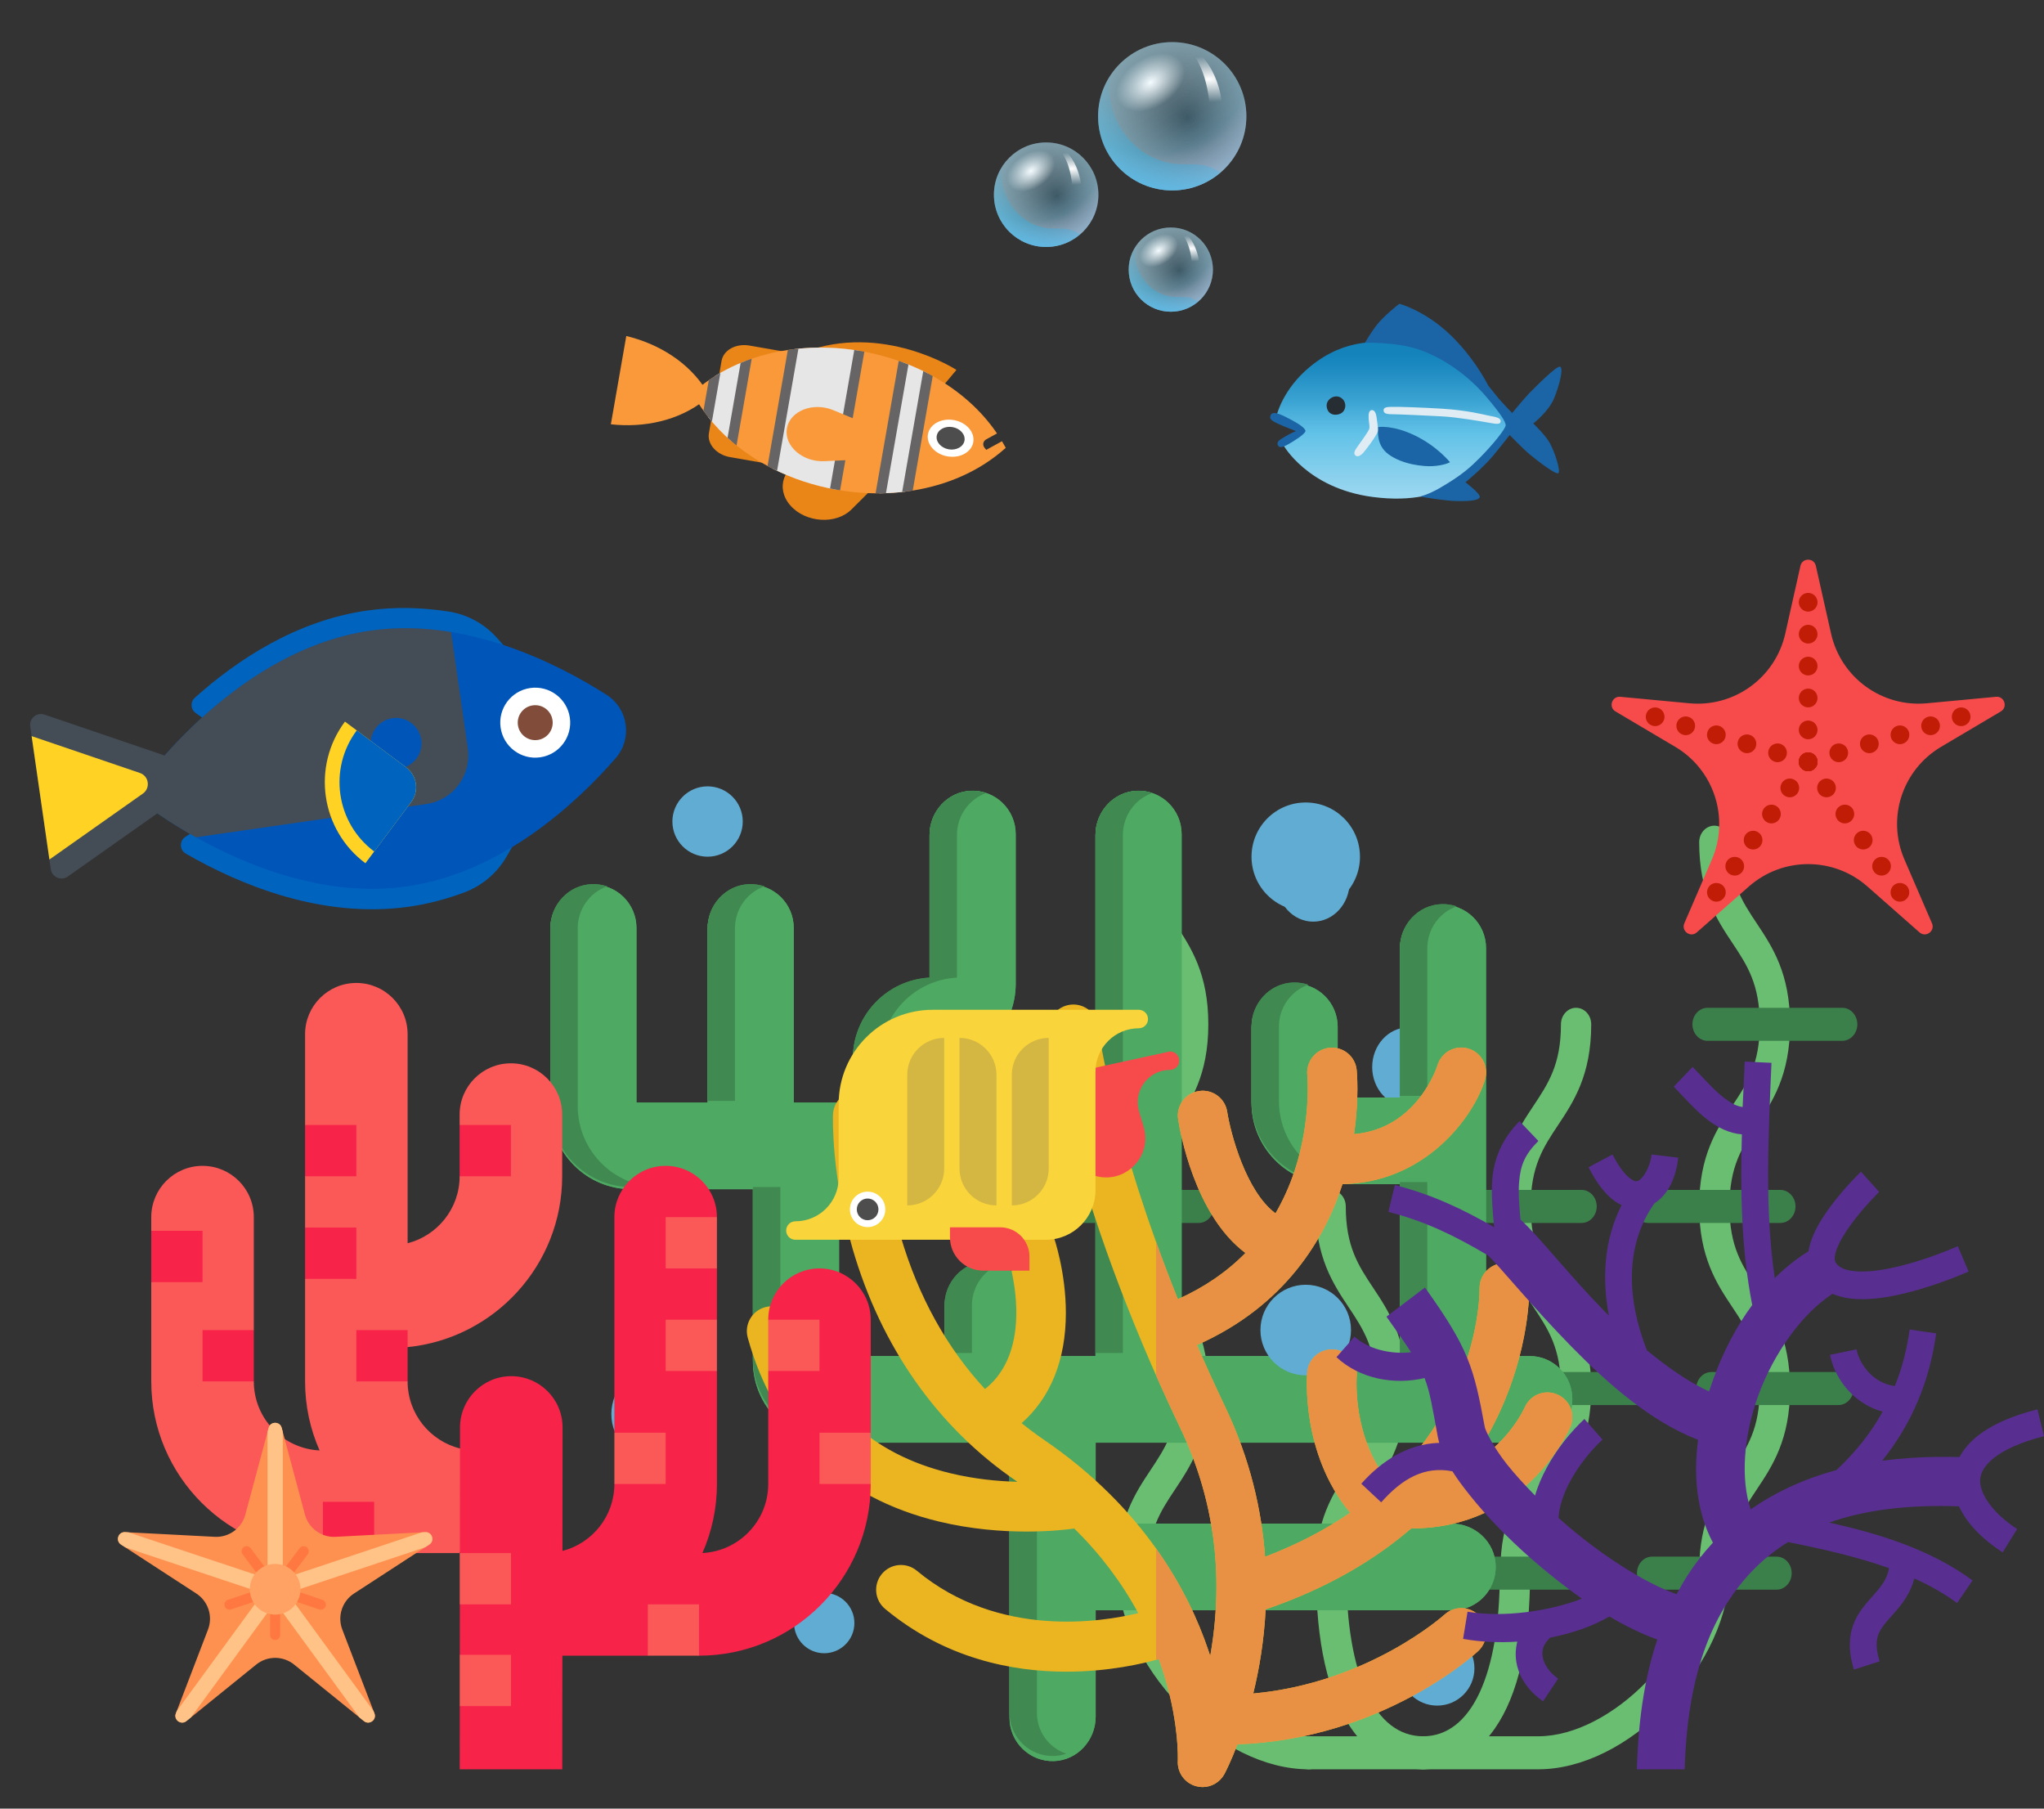 <svg width="52" height="46" viewBox="0 0 52 46" fill="none" xmlns="http://www.w3.org/2000/svg">
<rect x="0" y="0" width="52" height="46" fill="#333333" stroke="none"/>
<g clip-path="url(#clip0_55_679)">
<path d="M35.836 28.15C35.324 28.15 34.909 27.698 34.909 27.14C34.909 26.582 35.324 26.129 35.836 26.129C36.347 26.129 36.762 26.582 36.762 27.14C36.762 27.698 36.347 28.15 35.836 28.15Z" fill="#61ACD2"/>
<path d="M33.408 23.441C32.897 23.441 32.482 22.989 32.482 22.431C32.482 21.872 32.897 21.42 33.408 21.42C33.92 21.42 34.335 21.872 34.335 22.431C34.335 22.989 33.92 23.441 33.408 23.441Z" fill="#61ACD2"/>
<path d="M33.852 40.368C34.064 40.368 34.237 40.18 34.237 39.948C34.237 38.926 34.56 38.441 34.934 37.879C35.329 37.284 35.777 36.611 35.777 35.316C35.777 34.022 35.329 33.348 34.934 32.754C34.56 32.191 34.237 31.706 34.237 30.684C34.237 30.452 34.064 30.264 33.852 30.264C33.639 30.264 33.467 30.452 33.467 30.684C33.467 31.979 33.915 32.653 34.31 33.247C34.684 33.809 35.007 34.295 35.007 35.316C35.007 36.338 34.684 36.823 34.31 37.385C33.915 37.98 33.467 38.654 33.467 39.948C33.467 40.18 33.639 40.368 33.852 40.368Z" fill="#6ABE71"/>
<path d="M38.556 40.368C38.769 40.368 38.941 40.18 38.941 39.948C38.941 38.926 39.264 38.441 39.638 37.879C40.033 37.284 40.481 36.611 40.481 35.316C40.481 34.022 40.033 33.348 39.638 32.754C39.264 32.191 38.941 31.706 38.941 30.684C38.941 29.663 39.264 29.177 39.638 28.615C40.033 28.02 40.481 27.347 40.481 26.052C40.481 25.82 40.309 25.632 40.096 25.632C39.884 25.632 39.711 25.82 39.711 26.052C39.711 27.074 39.388 27.559 39.014 28.122C38.619 28.716 38.171 29.39 38.171 30.684C38.171 31.979 38.619 32.653 39.014 33.247C39.388 33.809 39.711 34.295 39.711 35.316C39.711 36.338 39.388 36.823 39.014 37.385C38.619 37.98 38.171 38.654 38.171 39.948C38.171 40.18 38.343 40.368 38.556 40.368Z" fill="#6ABE71"/>
<path d="M43.613 40.368C43.826 40.368 43.998 40.18 43.998 39.948C43.998 38.926 44.321 38.441 44.695 37.879C45.091 37.284 45.539 36.611 45.539 35.316C45.539 34.022 45.09 33.348 44.695 32.754C44.321 32.191 43.998 31.706 43.998 30.684C43.998 29.663 44.321 29.177 44.695 28.615C45.091 28.02 45.539 27.347 45.539 26.052C45.539 24.758 45.09 24.084 44.695 23.489C44.321 22.927 43.998 22.442 43.998 21.42C43.998 21.188 43.826 21 43.613 21C43.401 21 43.228 21.188 43.228 21.42C43.228 22.714 43.676 23.388 44.072 23.983C44.446 24.545 44.769 25.03 44.769 26.052C44.769 27.074 44.446 27.559 44.072 28.122C43.676 28.716 43.228 29.39 43.228 30.684C43.228 31.979 43.676 32.653 44.072 33.247C44.446 33.809 44.769 34.295 44.769 35.316C44.769 36.338 44.446 36.823 44.072 37.385C43.676 37.98 43.228 38.654 43.228 39.948C43.228 40.18 43.4 40.368 43.613 40.368Z" fill="#6ABE71"/>
<path d="M33.294 45H39.133C40.236 45 41.439 44.406 42.434 43.369C43.413 42.349 43.998 41.07 43.998 39.948C43.998 39.716 43.826 39.528 43.613 39.528C43.401 39.528 43.228 39.716 43.228 39.948C43.228 41.877 41.009 44.16 39.133 44.16H33.294C33.081 44.16 32.908 44.348 32.908 44.58C32.908 44.812 33.081 45 33.294 45Z" fill="#6ABE71"/>
<path d="M28.814 40.368C29.027 40.368 29.199 40.18 29.199 39.948C29.199 38.926 29.522 38.441 29.896 37.879C30.291 37.284 30.74 36.611 30.74 35.316C30.74 34.022 30.291 33.348 29.896 32.754C29.522 32.191 29.199 31.706 29.199 30.684C29.199 29.663 29.522 29.177 29.896 28.615C30.291 28.02 30.74 27.347 30.74 26.052C30.74 24.758 30.291 24.084 29.896 23.489C29.522 22.927 29.199 22.442 29.199 21.42C29.199 21.188 29.027 21 28.814 21C28.601 21 28.429 21.188 28.429 21.42C28.429 22.714 28.877 23.388 29.273 23.983C29.646 24.545 29.969 25.03 29.969 26.052C29.969 27.074 29.646 27.559 29.273 28.122C28.877 28.716 28.429 29.39 28.429 30.684C28.429 31.979 28.877 32.653 29.273 33.247C29.646 33.809 29.969 34.295 29.969 35.316C29.969 36.338 29.646 36.823 29.273 37.385C28.877 37.98 28.429 38.654 28.429 39.948C28.429 40.18 28.601 40.368 28.814 40.368Z" fill="#6ABE71"/>
<path d="M33.294 45C33.506 45 33.679 44.812 33.679 44.58C33.679 44.348 33.506 44.16 33.294 44.16C31.419 44.16 29.199 41.877 29.199 39.948C29.199 39.716 29.027 39.528 28.814 39.528C28.601 39.528 28.429 39.716 28.429 39.948C28.429 41.07 29.014 42.349 29.994 43.369C30.988 44.406 32.191 45 33.294 45Z" fill="#6ABE71"/>
<path d="M36.204 45C36.416 45 36.589 44.812 36.589 44.58C36.589 44.348 36.416 44.16 36.204 44.16C34.981 44.16 34.252 42.605 34.252 40.001C34.252 39.769 34.079 39.581 33.867 39.581C33.654 39.581 33.481 39.769 33.481 40.001C33.481 41.769 33.781 43.1 34.373 43.955C35.002 44.864 35.79 45 36.204 45Z" fill="#6ABE71"/>
<path d="M36.204 45C36.618 45 37.406 44.864 38.034 43.955C38.626 43.1 38.926 41.769 38.926 40.001C38.926 39.769 38.754 39.581 38.541 39.581C38.328 39.581 38.156 39.769 38.156 40.001C38.156 42.605 37.426 44.16 36.204 44.16C35.991 44.16 35.819 44.348 35.819 44.58C35.819 44.812 35.991 45 36.204 45Z" fill="#6ABE71"/>
<path d="M42.03 40.431H45.196C45.409 40.431 45.581 40.243 45.581 40.011C45.581 39.779 45.409 39.591 45.196 39.591H42.03C41.818 39.591 41.645 39.779 41.645 40.011C41.645 40.243 41.818 40.431 42.03 40.431Z" fill="#3B804B"/>
<path d="M43.538 35.736H46.769C46.982 35.736 47.154 35.548 47.154 35.316C47.154 35.084 46.982 34.896 46.769 34.896H43.538C43.325 34.896 43.153 35.084 43.153 35.316C43.153 35.548 43.326 35.736 43.538 35.736Z" fill="#3B804B"/>
<path d="M41.933 31.104H45.293C45.506 31.104 45.678 30.916 45.678 30.684C45.678 30.452 45.506 30.264 45.293 30.264H41.933C41.72 30.264 41.548 30.452 41.548 30.684C41.548 30.916 41.72 31.104 41.933 31.104Z" fill="#3B804B"/>
<path d="M43.441 26.472H46.866C47.079 26.472 47.251 26.284 47.251 26.052C47.251 25.82 47.079 25.632 46.866 25.632H43.441C43.228 25.632 43.056 25.82 43.056 26.052C43.056 26.284 43.228 26.472 43.441 26.472Z" fill="#3B804B"/>
<path d="M32.269 40.431H35.434C35.647 40.431 35.82 40.243 35.82 40.011C35.82 39.779 35.647 39.591 35.434 39.591H32.269C32.056 39.591 31.884 39.779 31.884 40.011C31.884 40.243 32.056 40.431 32.269 40.431Z" fill="#3B804B"/>
<path d="M33.777 35.736H37.008C37.22 35.736 37.393 35.548 37.393 35.316C37.393 35.084 37.22 34.896 37.008 34.896H33.777C33.564 34.896 33.392 35.084 33.392 35.316C33.392 35.548 33.564 35.736 33.777 35.736Z" fill="#3B804B"/>
<path d="M36.973 40.431H40.139C40.351 40.431 40.524 40.243 40.524 40.011C40.524 39.779 40.351 39.591 40.139 39.591H36.973C36.76 39.591 36.588 39.779 36.588 40.011C36.588 40.243 36.76 40.431 36.973 40.431Z" fill="#3B804B"/>
<path d="M38.481 35.736H41.712C41.924 35.736 42.097 35.548 42.097 35.316C42.097 35.084 41.924 34.896 41.712 34.896H38.481C38.268 34.896 38.096 35.084 38.096 35.316C38.096 35.548 38.268 35.736 38.481 35.736Z" fill="#3B804B"/>
<path d="M36.876 31.104H40.236C40.449 31.104 40.621 30.916 40.621 30.684C40.621 30.452 40.449 30.264 40.236 30.264H36.876C36.663 30.264 36.49 30.452 36.49 30.684C36.49 30.916 36.663 31.104 36.876 31.104Z" fill="#3B804B"/>
<path d="M27.231 40.431H30.397C30.61 40.431 30.782 40.243 30.782 40.011C30.782 39.779 30.61 39.591 30.397 39.591H27.231C27.018 39.591 26.846 39.779 26.846 40.011C26.846 40.243 27.018 40.431 27.231 40.431Z" fill="#3B804B"/>
<path d="M28.739 35.736H31.97C32.182 35.736 32.355 35.548 32.355 35.316C32.355 35.084 32.182 34.896 31.97 34.896H28.739C28.526 34.896 28.354 35.084 28.354 35.316C28.354 35.548 28.526 35.736 28.739 35.736Z" fill="#3B804B"/>
<path d="M27.134 31.104H30.494C30.707 31.104 30.879 30.916 30.879 30.684C30.879 30.452 30.707 30.264 30.494 30.264H27.134C26.921 30.264 26.749 30.452 26.749 30.684C26.749 30.916 26.921 31.104 27.134 31.104Z" fill="#3B804B"/>
<path d="M27.328 40.431H30.494C30.707 40.431 30.879 40.243 30.879 40.011C30.879 39.779 30.707 39.591 30.494 39.591H27.328C27.116 39.591 26.943 39.779 26.943 40.011C26.943 40.243 27.116 40.431 27.328 40.431Z" fill="#3B804B"/>
<path d="M28.836 35.736H32.067C32.28 35.736 32.452 35.548 32.452 35.316C32.452 35.084 32.28 34.896 32.067 34.896H28.836C28.624 34.896 28.451 35.084 28.451 35.316C28.451 35.548 28.624 35.736 28.836 35.736Z" fill="#3B804B"/>
</g>
<path d="M40 35.601C40 36.204 39.514 36.692 38.915 36.692H28.559H27.874V38.751H36.93C37.524 38.751 38.03 39.216 38.051 39.813C38.073 40.44 37.574 40.955 36.956 40.955H27.874V43.663C27.874 44.261 27.412 44.769 26.818 44.791C26.195 44.813 25.682 44.311 25.682 43.69V36.692H21.216C20.078 36.692 19.154 35.764 19.154 34.62V30.246H16.062C14.923 30.246 14 29.318 14 28.173V23.629C14 23.031 14.462 22.523 15.056 22.501C15.68 22.479 16.192 22.98 16.192 23.602V28.042H18.001V23.629C18.001 23.031 18.463 22.523 19.057 22.501C19.68 22.479 20.193 22.98 20.193 23.602V28.042H21.697V26.96C21.697 25.855 22.562 24.949 23.648 24.891V21.241C23.648 20.644 24.11 20.135 24.704 20.114C25.328 20.092 25.84 20.593 25.84 21.215V25.019C25.84 26.124 24.975 27.03 23.889 27.088V28.173C23.889 29.318 22.966 30.246 21.828 30.246H21.346V34.489H24.028V33.272C24.028 32.675 24.49 32.166 25.084 32.145C25.708 32.123 26.22 32.624 26.22 33.246V34.489H27.744H27.869V21.241C27.869 20.644 28.332 20.135 28.926 20.114C29.549 20.092 30.061 20.593 30.061 21.215V34.489H35.613V30.118H33.901C32.762 30.118 31.839 29.19 31.839 28.045V26.144C31.839 25.546 32.301 25.038 32.895 25.016C33.519 24.994 34.031 25.495 34.031 26.117V27.914H35.613V24.14C35.613 23.543 36.075 23.034 36.669 23.013C37.293 22.991 37.805 23.492 37.805 24.114V34.489H38.915C39.514 34.489 40 34.977 40 35.579V35.601Z" fill="#4EA963"/>
<path d="M35.613 30.064H36.311V34.413H35.613V30.064Z" fill="#408A51"/>
<path d="M18.698 23.608V27.999H18.001V23.608C18.001 23.014 18.463 22.508 19.057 22.487C19.193 22.482 19.324 22.503 19.446 22.544C19.008 22.695 18.698 23.122 18.698 23.608Z" fill="#408A51"/>
<path d="M24.726 33.202V34.412H24.028V33.202C24.028 32.608 24.491 32.102 25.084 32.081C25.221 32.076 25.352 32.097 25.474 32.138C25.036 32.289 24.726 32.716 24.726 33.202Z" fill="#408A51"/>
<path d="M28.567 21.234V34.412H28.441H27.87V21.234C27.87 20.639 28.332 20.133 28.926 20.112C29.062 20.107 29.193 20.129 29.315 20.17C28.877 20.32 28.567 20.747 28.567 21.234Z" fill="#408A51"/>
<path d="M24.346 21.234V24.864C23.26 24.922 22.395 25.823 22.395 26.922V27.999H21.697V26.922C21.697 25.823 22.563 24.922 23.648 24.864V21.234C23.648 20.639 24.11 20.133 24.704 20.112C24.841 20.107 24.971 20.129 25.093 20.17C24.655 20.32 24.346 20.747 24.346 21.234Z" fill="#408A51"/>
<path d="M19.852 34.543C19.852 35.681 20.775 36.604 21.914 36.604H21.216C20.078 36.604 19.154 35.681 19.154 34.543V30.191H19.852V34.543Z" fill="#408A51"/>
<path d="M15.056 22.487C15.193 22.482 15.323 22.503 15.445 22.544C15.007 22.695 14.698 23.122 14.698 23.608V28.129C14.698 29.268 15.621 30.191 16.759 30.191H16.062C14.923 30.191 14 29.268 14 28.129V23.608C14 23.014 14.462 22.508 15.056 22.487Z" fill="#408A51"/>
<path d="M32.537 26.11V28.002C32.537 29.141 33.46 30.064 34.598 30.064H33.901C32.762 30.064 31.839 29.141 31.839 28.002V26.11C31.839 25.516 32.301 25.01 32.895 24.989C33.032 24.984 33.162 25.006 33.284 25.046C32.846 25.197 32.537 25.624 32.537 26.11Z" fill="#408A51"/>
<path d="M36.311 24.117V27.872H35.613V24.117C35.613 23.523 36.075 23.017 36.669 22.996C36.806 22.991 36.937 23.012 37.058 23.053C36.62 23.204 36.311 23.631 36.311 24.117Z" fill="#408A51"/>
<path d="M26.38 43.566C26.38 44.049 26.693 44.457 27.127 44.603C27.029 44.637 26.926 44.657 26.818 44.661C26.195 44.683 25.682 44.184 25.682 43.566V36.604H26.38V43.566Z" fill="#408A51"/>
<path d="M40 35.601C40 36.204 39.514 36.692 38.915 36.692H28.559H27.874V38.751H36.93C37.524 38.751 38.03 39.216 38.051 39.813C38.073 40.44 37.574 40.955 36.956 40.955H27.874V43.663C27.874 44.261 27.412 44.769 26.818 44.791C26.195 44.813 25.682 44.311 25.682 43.69V36.692H21.216C20.078 36.692 19.154 35.764 19.154 34.62V30.246H16.062C14.923 30.246 14 29.318 14 28.173V23.629C14 23.031 14.462 22.523 15.056 22.501C15.68 22.479 16.192 22.98 16.192 23.602V28.042H18.001V23.629C18.001 23.031 18.463 22.523 19.057 22.501C19.68 22.479 20.193 22.98 20.193 23.602V28.042H21.697V26.96C21.697 25.855 22.562 24.949 23.648 24.891V21.241C23.648 20.644 24.11 20.135 24.704 20.114C25.328 20.092 25.84 20.593 25.84 21.215V25.019C25.84 26.124 24.975 27.03 23.889 27.088V28.173C23.889 29.318 22.966 30.246 21.828 30.246H21.346V34.489H24.028V33.272C24.028 32.675 24.49 32.166 25.084 32.145C25.708 32.123 26.22 32.624 26.22 33.246V34.489H27.744H27.869V21.241C27.869 20.644 28.332 20.135 28.926 20.114C29.549 20.092 30.061 20.593 30.061 21.215V34.489H35.613V30.118H33.901C32.762 30.118 31.839 29.19 31.839 28.045V26.144C31.839 25.546 32.301 25.038 32.895 25.016C33.519 24.994 34.031 25.495 34.031 26.117V27.914H35.613V24.14C35.613 23.543 36.075 23.034 36.669 23.013C37.293 22.991 37.805 23.492 37.805 24.114V34.489H38.915C39.514 34.489 40 34.977 40 35.579V35.601Z" fill="#4EA963"/>
<path d="M35.613 30.064H36.311V34.413H35.613V30.064Z" fill="#408A51"/>
<path d="M18.698 23.608V27.999H18.001V23.608C18.001 23.014 18.463 22.508 19.057 22.487C19.193 22.482 19.324 22.503 19.446 22.544C19.008 22.695 18.698 23.122 18.698 23.608Z" fill="#408A51"/>
<path d="M24.726 33.202V34.412H24.028V33.202C24.028 32.608 24.491 32.102 25.084 32.081C25.221 32.076 25.352 32.097 25.474 32.138C25.036 32.289 24.726 32.716 24.726 33.202Z" fill="#408A51"/>
<path d="M28.567 21.234V34.412H28.441H27.87V21.234C27.87 20.639 28.332 20.133 28.926 20.112C29.062 20.107 29.193 20.129 29.315 20.17C28.877 20.32 28.567 20.747 28.567 21.234Z" fill="#408A51"/>
<path d="M24.346 21.234V24.864C23.26 24.922 22.395 25.823 22.395 26.922V27.999H21.697V26.922C21.697 25.823 22.563 24.922 23.648 24.864V21.234C23.648 20.639 24.11 20.133 24.704 20.112C24.841 20.107 24.971 20.129 25.093 20.17C24.655 20.32 24.346 20.747 24.346 21.234Z" fill="#408A51"/>
<path d="M19.852 34.543C19.852 35.681 20.775 36.604 21.914 36.604H21.216C20.078 36.604 19.154 35.681 19.154 34.543V30.191H19.852V34.543Z" fill="#408A51"/>
<path d="M15.056 22.487C15.193 22.482 15.323 22.503 15.445 22.544C15.007 22.695 14.698 23.122 14.698 23.608V28.129C14.698 29.268 15.621 30.191 16.759 30.191H16.062C14.923 30.191 14 29.268 14 28.129V23.608C14 23.014 14.462 22.508 15.056 22.487Z" fill="#408A51"/>
<path d="M32.537 26.11V28.002C32.537 29.141 33.46 30.064 34.598 30.064H33.901C32.762 30.064 31.839 29.141 31.839 28.002V26.11C31.839 25.516 32.301 25.01 32.895 24.989C33.032 24.984 33.162 25.006 33.284 25.046C32.846 25.197 32.537 25.624 32.537 26.11Z" fill="#408A51"/>
<path d="M36.311 24.117V27.872H35.613V24.117C35.613 23.523 36.075 23.017 36.669 22.996C36.806 22.991 36.937 23.012 37.058 23.053C36.62 23.204 36.311 23.631 36.311 24.117Z" fill="#408A51"/>
<path d="M26.38 43.566C26.38 44.049 26.693 44.457 27.127 44.603C27.029 44.637 26.926 44.657 26.818 44.661C26.195 44.683 25.682 44.184 25.682 43.566V36.604H26.38V43.566Z" fill="#408A51"/>
<path d="M33.218 23.169C32.456 23.169 31.839 22.552 31.839 21.79C31.839 21.027 32.456 20.41 33.218 20.41C33.98 20.41 34.598 21.027 34.598 21.79C34.598 22.552 33.98 23.169 33.218 23.169Z" fill="#61ACD2"/>
<path d="M20.968 42.048C20.545 42.048 20.201 41.704 20.201 41.281C20.201 40.857 20.545 40.513 20.968 40.513C21.392 40.513 21.736 40.857 21.736 41.281C21.736 41.704 21.392 42.048 20.968 42.048Z" fill="#61ACD2"/>
<path d="M25.093 30.759C24.78 30.759 24.525 30.505 24.525 30.191C24.525 29.878 24.78 29.623 25.093 29.623C25.407 29.623 25.661 29.878 25.661 30.191C25.661 30.505 25.407 30.759 25.093 30.759Z" fill="#61ACD2"/>
<path d="M18.001 21.789C17.507 21.789 17.106 21.389 17.106 20.895C17.106 20.401 17.507 20 18.001 20C18.495 20 18.896 20.401 18.896 20.895C18.896 21.389 18.495 21.789 18.001 21.789Z" fill="#61ACD2"/>
<path d="M36.562 43.38C36.038 43.38 35.613 42.955 35.613 42.431C35.613 41.907 36.038 41.483 36.562 41.483C37.086 41.483 37.51 41.907 37.51 42.431C37.51 42.955 37.086 43.38 36.562 43.38Z" fill="#61ACD2"/>
<path d="M16.759 37.171C16.093 37.171 15.553 36.631 15.553 35.965C15.553 35.299 16.093 34.759 16.759 34.759C17.425 34.759 17.965 35.299 17.965 35.965C17.965 36.631 17.425 37.171 16.759 37.171Z" fill="#61ACD2"/>
<path d="M33.218 34.98C32.582 34.98 32.066 34.464 32.066 33.828C32.066 33.192 32.582 32.676 33.218 32.676C33.855 32.676 34.37 33.192 34.37 33.828C34.37 34.464 33.855 34.98 33.218 34.98Z" fill="#61ACD2"/>
<g clip-path="url(#clip1_55_679)">
<path d="M39.621 35.468C39.301 35.328 38.93 35.473 38.791 35.793C38.767 35.846 38.35 36.75 37.372 37.262C37.664 36.85 37.895 36.447 38.076 36.075C38.936 34.303 38.905 32.804 38.903 32.741C38.893 32.392 38.603 32.116 38.254 32.127C37.906 32.137 37.631 32.428 37.641 32.776C37.642 32.813 37.677 35.475 35.331 37.683C34.398 36.571 34.513 35.03 34.515 35.007C34.545 34.66 34.29 34.355 33.944 34.323C33.596 34.291 33.289 34.547 33.257 34.894C33.249 34.981 33.087 36.955 34.348 38.475C33.745 38.891 33.029 39.273 32.184 39.595C32.098 38.412 31.806 37.114 31.166 35.776C30.909 35.237 30.671 34.715 30.451 34.209C32.718 33.206 33.712 31.471 34.146 30.138C34.148 30.131 34.15 30.123 34.153 30.116C36.263 30.08 37.492 28.405 37.779 27.46C37.881 27.127 37.693 26.772 37.36 26.671C37.026 26.569 36.674 26.756 36.572 27.089C36.55 27.161 36.039 28.711 34.447 28.845C34.583 27.916 34.518 27.25 34.514 27.211C34.478 26.865 34.169 26.614 33.823 26.649C33.476 26.684 33.224 26.993 33.258 27.34C33.259 27.351 33.364 28.491 32.931 29.79C32.803 30.174 32.641 30.53 32.449 30.86C31.699 30.306 31.307 28.829 31.22 28.276C31.167 27.932 30.846 27.696 30.501 27.749C30.156 27.801 29.919 28.124 29.972 28.468C30.016 28.752 30.384 30.897 31.684 31.868C31.211 32.35 30.637 32.743 29.965 33.043C28.286 28.859 27.938 26.136 27.934 26.104C27.892 25.758 27.578 25.512 27.232 25.553C26.885 25.594 26.639 25.909 26.68 26.255C26.7 26.422 27.205 30.421 30.027 36.321C30.877 38.097 31.139 40.011 30.807 42.01C30.801 42.046 30.795 42.082 30.788 42.117C30.773 42.068 30.756 42.018 30.739 41.968C30.237 40.487 29.105 38.358 26.564 36.623C26.366 36.488 26.175 36.345 25.991 36.196C26.729 35.544 27.116 34.587 27.116 33.39C27.116 32.354 26.819 31.491 26.806 31.454C26.692 31.125 26.332 30.951 26.003 31.066C25.673 31.181 25.5 31.541 25.614 31.87C25.623 31.895 26.423 34.252 25.058 35.328C24.083 34.274 23.365 32.977 22.915 31.45C22.416 29.759 22.453 28.407 22.453 28.395C22.465 28.046 22.192 27.754 21.844 27.742C21.495 27.728 21.203 28.002 21.191 28.351C21.189 28.413 21.145 29.885 21.691 31.762C22.417 34.262 23.856 36.304 25.852 37.666C25.862 37.673 25.872 37.68 25.882 37.687C25.388 37.675 24.796 37.619 24.178 37.47C22.12 36.973 20.795 35.7 20.24 33.688C20.148 33.352 19.8 33.154 19.464 33.247C19.128 33.339 18.93 33.687 19.023 34.023C19.699 36.477 21.379 38.093 23.882 38.697C24.71 38.897 25.495 38.953 26.114 38.953C26.713 38.953 27.155 38.901 27.33 38.876C27.991 39.526 28.534 40.245 28.957 41.028C28.037 41.252 25.411 41.682 23.324 39.949C23.056 39.726 22.658 39.763 22.435 40.031C22.212 40.299 22.249 40.697 22.517 40.92C24.042 42.187 25.756 42.517 27.128 42.517C28.212 42.517 29.082 42.311 29.48 42.197C29.495 42.238 29.511 42.278 29.525 42.319C30.01 43.719 29.964 44.776 29.964 44.785C29.947 45.081 30.139 45.349 30.424 45.428C30.481 45.444 30.538 45.452 30.594 45.452C30.823 45.452 31.04 45.326 31.152 45.116C31.174 45.074 31.312 44.808 31.481 44.365C35.135 44.235 37.497 42.093 37.604 41.994C37.859 41.758 37.875 41.36 37.639 41.104C37.404 40.848 37.005 40.831 36.748 41.066C36.726 41.086 34.811 42.805 31.883 43.072C32.033 42.462 32.157 41.738 32.198 40.932C33.785 40.39 34.989 39.658 35.902 38.873C35.907 38.873 35.913 38.873 35.918 38.873C38.795 38.873 39.901 36.406 39.947 36.3C40.087 35.98 39.941 35.607 39.621 35.468Z" fill="#EBB521"/>
<path d="M39.621 35.468C39.301 35.328 38.93 35.473 38.791 35.793C38.767 35.846 38.35 36.75 37.372 37.262C37.664 36.85 37.895 36.447 38.076 36.075C38.936 34.303 38.905 32.804 38.903 32.741C38.893 32.392 38.603 32.116 38.254 32.127C37.906 32.137 37.631 32.428 37.641 32.776C37.642 32.813 37.677 35.475 35.331 37.683C34.398 36.571 34.513 35.03 34.515 35.007C34.545 34.66 34.29 34.355 33.944 34.323C33.596 34.291 33.289 34.547 33.257 34.894C33.249 34.981 33.087 36.955 34.348 38.475C33.745 38.891 33.029 39.273 32.184 39.595C32.098 38.412 31.806 37.114 31.166 35.776C30.908 35.237 30.671 34.715 30.451 34.209C32.718 33.206 33.712 31.471 34.146 30.138C34.148 30.131 34.15 30.123 34.153 30.116C36.263 30.08 37.492 28.405 37.779 27.46C37.881 27.127 37.693 26.772 37.36 26.671C37.026 26.569 36.674 26.756 36.572 27.089C36.55 27.161 36.039 28.711 34.447 28.845C34.583 27.916 34.518 27.25 34.514 27.211C34.478 26.865 34.169 26.614 33.823 26.649C33.476 26.684 33.224 26.993 33.258 27.34C33.259 27.351 33.364 28.491 32.931 29.79C32.803 30.174 32.641 30.53 32.449 30.86C31.699 30.306 31.307 28.829 31.22 28.276C31.167 27.932 30.846 27.696 30.501 27.749C30.156 27.801 29.919 28.124 29.972 28.468C30.016 28.752 30.384 30.897 31.684 31.868C31.211 32.35 30.637 32.743 29.965 33.044C29.761 32.536 29.577 32.051 29.411 31.589V34.983C29.603 35.417 29.808 35.863 30.027 36.321C30.877 38.097 31.139 40.011 30.807 42.01C30.801 42.046 30.795 42.082 30.789 42.118C30.773 42.068 30.756 42.018 30.739 41.968C30.488 41.225 30.078 40.321 29.411 39.384V42.217C29.435 42.21 29.459 42.204 29.48 42.197C29.495 42.238 29.511 42.278 29.525 42.319C30.01 43.719 29.964 44.776 29.964 44.785C29.947 45.081 30.139 45.349 30.424 45.428C30.481 45.444 30.538 45.452 30.594 45.452C30.823 45.452 31.04 45.326 31.152 45.116C31.174 45.074 31.312 44.808 31.481 44.365C35.135 44.235 37.497 42.093 37.604 41.994C37.859 41.758 37.875 41.36 37.639 41.104C37.404 40.848 37.005 40.831 36.748 41.066C36.726 41.086 34.811 42.805 31.883 43.072C32.033 42.462 32.157 41.738 32.198 40.932C33.785 40.39 34.989 39.658 35.902 38.873C35.907 38.873 35.913 38.873 35.918 38.873C38.795 38.873 39.901 36.406 39.947 36.3C40.087 35.98 39.941 35.607 39.621 35.468Z" fill="#E89145"/>
</g>
<g clip-path="url(#clip2_55_679)">
<path d="M12.997 27.044C12.277 27.044 11.693 27.628 11.693 28.348V28.613L12.348 29.275L11.693 29.917C11.693 30.736 11.129 31.426 10.37 31.62V26.304C10.37 25.584 9.786 25 9.065 25C8.345 25 7.761 25.584 7.761 26.304V28.613L8.406 29.275L7.761 29.917V31.221L8.464 31.884L7.761 32.526V35.134C7.761 35.758 7.893 36.352 8.13 36.89C7.2 36.846 6.457 36.075 6.457 35.134L5.826 34.522L6.457 33.83V30.956C6.457 30.236 5.873 29.652 5.152 29.652C4.432 29.652 3.848 30.236 3.848 30.956V31.304L4.522 31.971L3.848 32.609V35.134C3.848 37.542 5.807 39.501 8.215 39.501L8.87 38.898L9.519 39.501H11.696L11.696 39.48C11.697 39.48 11.699 39.48 11.7 39.48L13.072 38.145L11.703 36.84C10.938 36.649 10.37 35.957 10.37 35.134L9.71 34.551L10.37 34.262C12.574 34.043 14.302 32.178 14.302 29.917V28.348C14.302 27.628 13.717 27.044 12.997 27.044Z" fill="#FB5858"/>
<path d="M20.848 32.261C20.128 32.261 19.544 32.845 19.544 33.565L20.261 34.261L19.544 34.87V37.743C19.544 38.684 18.8 39.454 17.87 39.499C18.107 38.961 18.239 38.367 18.239 37.743V34.87L17.652 34.261L18.239 33.565V32.261L17.623 31.681L18.239 30.956C18.239 30.236 17.655 29.652 16.935 29.652C16.214 29.652 15.63 30.236 15.63 30.956V36.438L16.29 37.101L15.63 37.743C15.63 38.562 15.068 39.251 14.309 39.446L14.312 36.305C14.312 35.585 13.728 35.001 13.007 35.001C12.287 35.001 11.703 35.585 11.703 36.305L11.703 36.84L11.703 36.892C11.703 36.892 11.702 37.144 11.702 37.144L11.7 39.48V39.501H11.696L12.493 40.174L11.696 40.805H11.699L11.698 42.088H11.696L12.377 42.783L11.696 43.392H11.697L11.696 45H14.304L14.307 42.11H16.481L17.101 41.478L17.785 42.11C20.193 42.11 22.152 40.151 22.152 37.743L21.536 37.101L22.152 36.438V33.565C22.152 32.845 21.568 32.261 20.848 32.261Z" fill="#F72349"/>
<path d="M13 42.088H11.696V43.392H13V42.088Z" fill="#FB5858"/>
<path d="M17.785 40.805H16.481V42.11H17.785V40.805Z" fill="#FB5858"/>
<path d="M18.239 30.956H16.935V32.261H18.239V30.956Z" fill="#FB5858"/>
<path d="M18.239 33.565H16.935V34.87H18.239V33.565Z" fill="#FB5858"/>
<path d="M20.848 33.565H19.544V34.87H20.848V33.565Z" fill="#FB5858"/>
<path d="M22.152 36.439H20.848V37.743H22.152V36.439Z" fill="#FB5858"/>
<path d="M16.935 36.439H15.63V37.743H16.935V36.439Z" fill="#FB5858"/>
<path d="M13 39.501H11.696V40.805H13V39.501Z" fill="#FB5858"/>
<path d="M9.519 38.197H8.215V39.501H9.519V38.197Z" fill="#F72349"/>
<path d="M6.457 33.83H5.152V35.134H6.457V33.83Z" fill="#F72349"/>
<path d="M12.997 28.613H11.693V29.917H12.997V28.613Z" fill="#F72349"/>
<path d="M9.065 28.613H7.761V29.917H9.065V28.613Z" fill="#F72349"/>
<path d="M9.065 31.221H7.761V32.526H9.065V31.221Z" fill="#F72349"/>
<path d="M10.37 33.83H9.065V35.134H10.37V33.83Z" fill="#F72349"/>
<path d="M5.152 31.304H3.848V32.609H5.152V31.304Z" fill="#F72349"/>
<g clip-path="url(#clip3_55_679)">
<path d="M10.819 38.968L8.537 39.087C8.177 39.106 7.852 38.87 7.758 38.521L7.166 36.315C7.12 36.145 6.88 36.145 6.834 36.315L6.242 38.521C6.148 38.87 5.823 39.106 5.463 39.087L3.181 38.968C3.006 38.959 2.931 39.188 3.079 39.284L4.994 40.529C5.297 40.726 5.421 41.108 5.292 41.445L4.474 43.578C4.411 43.742 4.606 43.884 4.742 43.773L6.518 42.336C6.799 42.109 7.201 42.109 7.482 42.336L9.258 43.773C9.394 43.884 9.589 43.742 9.526 43.578L8.708 41.445C8.579 41.108 8.703 40.726 9.006 40.529L10.921 39.284C11.069 39.188 10.994 38.959 10.819 38.968Z" fill="#FF9150"/>
<path d="M8.202 40.689L7.21 40.356L7.829 39.531C7.872 39.474 7.86 39.393 7.803 39.35C7.746 39.308 7.665 39.319 7.623 39.376L7 40.206L6.377 39.376C6.335 39.319 6.254 39.307 6.197 39.35C6.14 39.393 6.128 39.474 6.171 39.531L6.79 40.356L5.798 40.689C5.73 40.712 5.694 40.785 5.716 40.853C5.734 40.907 5.785 40.941 5.839 40.941C5.852 40.941 5.866 40.938 5.88 40.934L6.871 40.601V41.583C6.871 41.654 6.929 41.712 7 41.712C7.071 41.712 7.129 41.654 7.129 41.583V40.601L8.12 40.934C8.134 40.938 8.148 40.941 8.161 40.941C8.215 40.941 8.265 40.907 8.284 40.853C8.306 40.785 8.27 40.712 8.202 40.689Z" fill="#FF7841"/>
<path d="M10.819 38.968L10.733 38.973L7.39 40.087C7.337 40.025 7.271 39.975 7.194 39.943V36.417L7.166 36.315C7.12 36.145 6.88 36.145 6.834 36.315L6.806 36.417V39.943C6.729 39.975 6.663 40.025 6.61 40.087L3.267 38.973L3.181 38.968C3.006 38.959 2.931 39.188 3.079 39.284L3.186 39.354L6.487 40.454C6.493 40.541 6.519 40.622 6.563 40.692C6.562 40.693 6.561 40.693 6.561 40.694L4.497 43.519L4.474 43.578C4.411 43.742 4.606 43.884 4.742 43.773L4.859 43.679L6.873 40.922C6.874 40.922 6.874 40.921 6.875 40.92C6.915 40.93 6.957 40.937 7 40.937C7.043 40.937 7.085 40.93 7.125 40.92C7.126 40.921 7.126 40.922 7.127 40.922L9.141 43.679L9.258 43.773C9.394 43.884 9.589 43.742 9.526 43.578L9.503 43.519L7.439 40.694C7.439 40.693 7.438 40.693 7.437 40.692C7.481 40.622 7.507 40.541 7.513 40.454L10.814 39.354L10.921 39.284C11.069 39.188 10.994 38.959 10.819 38.968Z" fill="#FFC387"/>
<path d="M7 41.066C7.356 41.066 7.645 40.778 7.645 40.421C7.645 40.065 7.356 39.776 7 39.776C6.644 39.776 6.355 40.065 6.355 40.421C6.355 40.778 6.644 41.066 7 41.066Z" fill="#FFA263"/>
</g>
</g>
<g clip-path="url(#clip4_55_679)">
<path d="M46.196 14.392L46.583 16.115C46.834 17.236 47.878 17.994 49.021 17.887L50.78 17.722C50.993 17.702 51.086 17.986 50.901 18.095L49.381 18.995C48.393 19.58 47.994 20.808 48.45 21.862L49.15 23.483C49.235 23.68 48.994 23.856 48.833 23.714L47.507 22.546C46.646 21.788 45.354 21.788 44.493 22.546L43.167 23.714C43.006 23.856 42.765 23.68 42.85 23.483L43.55 21.862C44.006 20.808 43.607 19.58 42.619 18.995L41.099 18.095C40.914 17.986 41.007 17.702 41.22 17.722L42.979 17.887C44.122 17.994 45.166 17.236 45.418 16.115L45.804 14.392C45.851 14.182 46.149 14.182 46.196 14.392Z" fill="#F74B4B"/>
<path d="M46 19.614C45.902 19.614 45.811 19.551 45.777 19.46C45.742 19.366 45.77 19.257 45.848 19.193C45.922 19.131 46.028 19.121 46.112 19.166C46.201 19.213 46.252 19.315 46.235 19.415C46.216 19.528 46.115 19.614 46 19.614Z" fill="#C11C06"/>
<path d="M45.762 18.564C45.762 18.433 45.868 18.326 46 18.326C46.132 18.326 46.238 18.433 46.238 18.564C46.238 18.696 46.132 18.802 46 18.802C45.868 18.802 45.762 18.696 45.762 18.564ZM45.762 17.753C45.762 17.621 45.868 17.514 46 17.514C46.132 17.514 46.238 17.621 46.238 17.753C46.238 17.884 46.132 17.991 46 17.991C45.868 17.991 45.762 17.884 45.762 17.753ZM45.762 16.941C45.762 16.809 45.868 16.703 46 16.703C46.132 16.703 46.238 16.809 46.238 16.941C46.238 17.073 46.132 17.179 46 17.179C45.868 17.179 45.762 17.073 45.762 16.941ZM45.762 16.13C45.762 15.998 45.868 15.891 46 15.891C46.132 15.891 46.238 15.998 46.238 16.13C46.238 16.261 46.132 16.368 46 16.368C45.868 16.368 45.762 16.261 45.762 16.13Z" fill="#C11C06"/>
<path d="M46 15.556C45.902 15.556 45.812 15.493 45.778 15.402C45.742 15.308 45.77 15.199 45.848 15.135C45.922 15.073 46.028 15.063 46.112 15.108C46.202 15.155 46.253 15.259 46.235 15.359C46.215 15.471 46.115 15.556 46 15.556Z" fill="#C11C06"/>
<path d="M46 19.614C45.902 19.614 45.811 19.551 45.777 19.46C45.742 19.366 45.77 19.257 45.848 19.193C45.922 19.132 46.028 19.121 46.112 19.166C46.201 19.213 46.252 19.315 46.235 19.415C46.216 19.528 46.115 19.614 46 19.614Z" fill="#C11C06"/>
<path d="M45.154 19.375C45.028 19.338 44.956 19.206 44.993 19.079C45.03 18.953 45.162 18.881 45.289 18.918C45.415 18.955 45.487 19.088 45.45 19.214C45.419 19.318 45.324 19.385 45.221 19.385C45.199 19.385 45.177 19.382 45.154 19.375C45.177 19.382 45.028 19.338 45.154 19.375ZM44.376 19.146C44.249 19.109 44.177 18.977 44.214 18.85C44.251 18.724 44.384 18.652 44.51 18.689C44.636 18.726 44.709 18.859 44.671 18.985C44.641 19.089 44.546 19.156 44.443 19.156C44.421 19.156 44.398 19.153 44.376 19.146C44.398 19.153 44.249 19.109 44.376 19.146ZM43.597 18.917C43.471 18.88 43.398 18.748 43.436 18.621C43.473 18.495 43.605 18.423 43.731 18.46C43.858 18.497 43.93 18.63 43.893 18.756C43.862 18.86 43.767 18.927 43.664 18.927C43.642 18.927 43.62 18.924 43.597 18.917C43.62 18.924 43.471 18.88 43.597 18.917ZM42.818 18.688C42.692 18.651 42.62 18.518 42.657 18.392C42.694 18.266 42.827 18.194 42.953 18.231C43.079 18.268 43.151 18.401 43.114 18.527C43.084 18.63 42.989 18.698 42.886 18.698C42.864 18.698 42.841 18.695 42.818 18.688C42.841 18.695 42.692 18.651 42.818 18.688Z" fill="#C11C06"/>
<path d="M42.107 18.468C42.008 18.468 41.916 18.404 41.883 18.311C41.85 18.218 41.878 18.112 41.953 18.049C42.031 17.983 42.146 17.974 42.233 18.028C42.316 18.079 42.36 18.181 42.341 18.277C42.319 18.387 42.22 18.468 42.107 18.468Z" fill="#C11C06"/>
<path d="M46 19.614C45.902 19.614 45.811 19.551 45.777 19.46C45.742 19.366 45.77 19.257 45.848 19.193C45.922 19.131 46.028 19.121 46.112 19.166C46.201 19.213 46.252 19.315 46.235 19.415C46.216 19.528 46.115 19.614 46 19.614Z" fill="#C11C06"/>
<path d="M43.995 22.226C43.888 22.15 43.862 22.002 43.937 21.894C44.013 21.786 44.162 21.761 44.27 21.836C44.377 21.912 44.403 22.061 44.327 22.168C44.281 22.234 44.207 22.269 44.132 22.269C44.085 22.269 44.037 22.255 43.995 22.226C44.037 22.255 43.888 22.15 43.995 22.226ZM44.462 21.562C44.355 21.486 44.329 21.338 44.404 21.23C44.48 21.123 44.629 21.097 44.736 21.172C44.844 21.248 44.87 21.397 44.794 21.504C44.748 21.57 44.674 21.605 44.599 21.605C44.552 21.605 44.504 21.591 44.462 21.562C44.504 21.591 44.355 21.486 44.462 21.562ZM44.929 20.898C44.822 20.823 44.795 20.674 44.871 20.566C44.947 20.459 45.096 20.433 45.203 20.509C45.311 20.584 45.337 20.733 45.261 20.84C45.215 20.907 45.141 20.942 45.066 20.942C45.019 20.942 44.971 20.928 44.929 20.898C44.971 20.928 44.822 20.823 44.929 20.898ZM45.396 20.234C45.288 20.159 45.263 20.01 45.338 19.902C45.414 19.795 45.562 19.769 45.67 19.845C45.778 19.92 45.804 20.069 45.728 20.177C45.681 20.242 45.608 20.278 45.533 20.278C45.486 20.278 45.438 20.264 45.396 20.234C45.438 20.264 45.288 20.159 45.396 20.234Z" fill="#C11C06"/>
<path d="M43.665 22.933C43.564 22.933 43.472 22.867 43.44 22.771C43.407 22.676 43.44 22.567 43.52 22.506C43.597 22.447 43.705 22.441 43.788 22.491C43.873 22.541 43.919 22.644 43.899 22.741C43.877 22.851 43.778 22.933 43.665 22.933Z" fill="#C11C06"/>
<path d="M46 19.614C45.902 19.614 45.811 19.551 45.777 19.46C45.742 19.366 45.77 19.257 45.848 19.193C45.922 19.132 46.028 19.121 46.112 19.166C46.201 19.213 46.252 19.315 46.235 19.415C46.216 19.528 46.115 19.614 46 19.614Z" fill="#C11C06"/>
<path d="M46.55 19.214C46.513 19.088 46.585 18.955 46.711 18.918C46.837 18.881 46.97 18.953 47.007 19.079C47.044 19.206 46.972 19.338 46.846 19.375C46.823 19.382 46.801 19.385 46.778 19.385C46.675 19.385 46.58 19.318 46.55 19.214C46.58 19.318 46.513 19.088 46.55 19.214ZM47.328 18.985C47.291 18.858 47.364 18.726 47.49 18.689C47.616 18.652 47.748 18.724 47.786 18.85C47.823 18.977 47.751 19.109 47.624 19.146C47.602 19.153 47.579 19.156 47.557 19.156C47.454 19.156 47.359 19.089 47.328 18.985C47.359 19.089 47.291 18.858 47.328 18.985ZM48.107 18.756C48.07 18.629 48.142 18.497 48.268 18.46C48.395 18.423 48.527 18.495 48.564 18.621C48.601 18.747 48.529 18.88 48.403 18.917C48.381 18.924 48.358 18.927 48.336 18.927C48.233 18.927 48.138 18.86 48.107 18.756C48.138 18.86 48.07 18.629 48.107 18.756ZM48.886 18.527C48.849 18.4 48.921 18.268 49.047 18.231C49.173 18.194 49.306 18.266 49.343 18.392C49.38 18.518 49.308 18.651 49.182 18.688C49.159 18.694 49.136 18.698 49.114 18.698C49.011 18.698 48.916 18.63 48.886 18.527C48.916 18.63 48.849 18.4 48.886 18.527Z" fill="#C11C06"/>
<path d="M49.893 18.468C49.793 18.468 49.702 18.404 49.669 18.31C49.636 18.218 49.664 18.112 49.739 18.049C49.817 17.982 49.932 17.974 50.019 18.028C50.102 18.08 50.146 18.181 50.126 18.277C50.104 18.387 50.005 18.468 49.893 18.468Z" fill="#C11C06"/>
<path d="M46 19.614C45.902 19.614 45.811 19.551 45.777 19.46C45.742 19.366 45.77 19.257 45.848 19.193C45.922 19.131 46.028 19.121 46.112 19.166C46.201 19.213 46.252 19.315 46.235 19.415C46.216 19.528 46.115 19.614 46 19.614Z" fill="#C11C06"/>
<path d="M47.673 22.168C47.597 22.061 47.623 21.912 47.731 21.836C47.838 21.761 47.987 21.786 48.063 21.894C48.138 22.002 48.112 22.15 48.005 22.226C47.963 22.255 47.915 22.269 47.868 22.269C47.793 22.269 47.719 22.234 47.673 22.168C47.719 22.234 47.597 22.061 47.673 22.168ZM47.206 21.504C47.13 21.397 47.156 21.248 47.264 21.172C47.371 21.097 47.52 21.123 47.596 21.23C47.671 21.338 47.645 21.486 47.538 21.562C47.496 21.591 47.448 21.605 47.401 21.605C47.326 21.605 47.252 21.57 47.206 21.504C47.252 21.57 47.13 21.397 47.206 21.504ZM46.739 20.84C46.663 20.733 46.689 20.584 46.797 20.509C46.904 20.433 47.053 20.459 47.129 20.566C47.204 20.674 47.178 20.823 47.071 20.898C47.029 20.928 46.981 20.942 46.934 20.942C46.859 20.942 46.785 20.907 46.739 20.84C46.785 20.907 46.663 20.733 46.739 20.84ZM46.272 20.177C46.196 20.069 46.222 19.92 46.33 19.845C46.438 19.769 46.586 19.795 46.662 19.902C46.737 20.01 46.712 20.159 46.604 20.234C46.562 20.264 46.514 20.278 46.467 20.278C46.392 20.278 46.318 20.242 46.272 20.177C46.318 20.242 46.196 20.069 46.272 20.177Z" fill="#C11C06"/>
<path d="M48.335 22.933C48.233 22.933 48.142 22.867 48.109 22.771C48.077 22.676 48.11 22.567 48.19 22.506C48.267 22.447 48.374 22.441 48.457 22.491C48.543 22.541 48.587 22.644 48.568 22.741C48.546 22.851 48.447 22.933 48.335 22.933Z" fill="#C11C06"/>
</g>
<g clip-path="url(#clip5_55_679)">
<path d="M27.053 27.333V29.725L27.92 29.921C28.003 29.94 28.085 29.948 28.164 29.946C28.797 29.934 29.288 29.314 29.096 28.666L28.978 28.267C28.954 28.188 28.943 28.11 28.943 28.032C28.943 27.594 29.298 27.212 29.765 27.212C29.895 27.212 30 27.107 30 26.977C30 26.848 29.895 26.742 29.765 26.742L28.321 27.057L27.053 27.333Z" fill="#F74B4B"/>
<path d="M20.235 31.532H26.607C27.305 31.532 27.87 30.966 27.87 30.269V27.254C27.87 26.646 28.363 26.153 28.971 26.153C29.101 26.153 29.206 26.048 29.206 25.918C29.206 25.788 29.101 25.683 28.971 25.683H23.726C22.406 25.683 21.336 26.754 21.336 28.074V29.961C21.336 30.57 20.843 31.062 20.235 31.062C20.105 31.062 20 31.168 20 31.297C20 31.427 20.105 31.532 20.235 31.532Z" fill="#F9D43A"/>
<path d="M22.072 31.21C21.823 31.21 21.622 31.008 21.622 30.759C21.622 30.51 21.823 30.308 22.072 30.308C22.321 30.308 22.523 30.51 22.523 30.759C22.523 31.008 22.321 31.21 22.072 31.21Z" fill="white"/>
<path d="M22.072 31.035C21.92 31.035 21.797 30.912 21.797 30.759C21.797 30.607 21.92 30.483 22.072 30.483C22.224 30.483 22.348 30.607 22.348 30.759C22.348 30.912 22.224 31.035 22.072 31.035Z" fill="#4D4D4D"/>
<path d="M25.013 32.317H26.19V31.96C26.19 31.549 25.857 31.215 25.445 31.215H24.168V31.472C24.168 31.939 24.546 32.317 25.013 32.317Z" fill="#F74B4B"/>
<path d="M23.081 30.658C23.6 30.658 24.02 30.238 24.02 29.719V26.398C23.502 26.398 23.081 26.818 23.081 27.336V30.658Z" fill="#D3B742"/>
<path d="M25.35 30.658C24.831 30.658 24.411 30.238 24.411 29.719V26.398C24.93 26.398 25.35 26.818 25.35 27.336V30.658Z" fill="#D3B742"/>
<path d="M25.741 30.658C26.259 30.658 26.68 30.238 26.68 29.719V26.398C26.161 26.398 25.741 26.818 25.741 27.336V30.658Z" fill="#D3B742"/>
</g>
<path d="M44.386 27C44.371 27.384 44.352 27.769 44.333 28.155C44.189 28.14 44.041 28.061 43.866 27.928C43.603 27.729 43.334 27.413 43.06 27.136L42.581 27.639C42.824 27.884 43.109 28.224 43.455 28.491C43.695 28.674 43.991 28.826 44.314 28.851C44.272 30.315 44.299 31.774 44.577 33.191C44.162 33.753 43.831 34.401 43.588 35.072C43.55 35.177 43.516 35.283 43.478 35.388C42.969 35.154 42.425 34.779 41.897 34.342C41.376 33.015 41.342 31.665 42.087 30.608C42.459 30.373 42.642 29.914 42.695 29.444L42.015 29.363C41.977 29.727 41.771 29.999 41.676 30.03C41.669 30.034 41.661 30.034 41.654 30.038L41.65 30.034C41.65 30.038 41.646 30.038 41.646 30.042C41.608 30.049 41.566 30.038 41.475 29.975C41.361 29.895 41.197 29.704 41.023 29.363L40.414 29.688C40.62 30.092 40.836 30.373 41.083 30.553C41.14 30.592 41.197 30.623 41.254 30.65C40.817 31.513 40.745 32.489 40.931 33.46C40.897 33.429 40.867 33.394 40.832 33.363C39.894 32.407 39.187 31.482 38.681 31.017C38.647 30.631 38.624 30.319 38.647 30.061C38.681 29.642 38.788 29.367 39.137 29.019L38.658 28.516C38.217 28.959 38.008 29.459 37.963 30.003C37.936 30.366 37.966 30.771 38.012 31.212C37.202 30.748 36.441 30.385 35.486 30.139L35.321 30.822C36.275 31.068 37.004 31.427 37.856 31.93C38.118 32.169 38.97 33.222 39.977 34.248C40.897 35.185 41.984 36.149 43.2 36.621C43.079 37.546 43.166 38.463 43.577 39.236C43.334 39.497 43.121 39.775 42.934 40.063C42.832 40.223 42.741 40.383 42.653 40.547C41.809 40.247 40.673 39.509 39.734 38.682C39.707 38.658 39.681 38.631 39.65 38.608C39.662 38.327 39.772 37.995 39.947 37.671C40.167 37.261 40.486 36.875 40.768 36.614L40.308 36.09C39.97 36.407 39.612 36.84 39.35 37.328C39.228 37.554 39.122 37.792 39.053 38.038C38.784 37.765 38.54 37.495 38.343 37.25C37.989 36.805 37.788 36.383 37.773 36.294C37.495 34.787 37.366 34.299 36.251 32.746L35.272 33.488C35.544 33.866 35.744 34.155 35.896 34.393C35.371 34.452 34.793 34.307 34.46 33.995L34 34.518C34.591 35.068 35.464 35.232 36.241 35.049C36.384 35.415 36.44 35.798 36.575 36.528C36.586 36.586 36.6 36.641 36.615 36.699H36.576C35.819 36.731 35.149 37.152 34.632 37.737L35.138 38.21C35.673 37.605 36.243 37.281 36.95 37.421C37.077 37.624 37.229 37.823 37.4 38.038C37.814 38.557 38.346 39.107 38.94 39.63C39.354 39.993 39.795 40.344 40.243 40.66C39.437 40.977 38.244 41.148 37.335 40.992L37.221 41.683C37.662 41.761 38.134 41.784 38.601 41.753C38.552 41.937 38.548 42.128 38.582 42.303C38.658 42.697 38.913 43.033 39.255 43.271L39.639 42.694C39.418 42.538 39.285 42.335 39.251 42.163C39.217 41.991 39.244 41.839 39.434 41.652C39.992 41.542 40.517 41.363 40.943 41.113C41.349 41.351 41.76 41.554 42.163 41.699C41.737 42.971 41.669 44.219 41.642 45H42.858C42.893 43.935 43.033 42.178 43.949 40.754C44.322 40.176 44.808 39.642 45.489 39.22C46.386 39.4 47.26 39.599 48.058 39.884C47.99 40.258 47.758 40.45 47.48 40.778C47.336 40.953 47.18 41.168 47.108 41.453C47.032 41.737 47.043 42.077 47.165 42.463L47.819 42.253C47.724 41.956 47.731 41.776 47.766 41.636C47.804 41.495 47.88 41.379 48.001 41.238C48.206 40.992 48.564 40.676 48.701 40.145C49.088 40.321 49.453 40.524 49.788 40.77L50.183 40.196C49.119 39.416 47.845 39.017 46.534 38.725C47.393 38.42 48.469 38.264 49.837 38.311C50.042 38.76 50.449 39.158 50.947 39.482L51.316 38.889C50.658 38.459 50.346 37.956 50.377 37.616C50.396 37.445 50.487 37.269 50.734 37.074C50.985 36.879 51.396 36.68 52 36.528L51.833 35.845C51.171 36.013 50.677 36.235 50.316 36.516C50.118 36.676 49.955 36.859 49.852 37.058C49.666 37.054 49.495 37.051 49.324 37.054C48.815 37.058 48.336 37.093 47.883 37.152C48.636 36.215 49.092 35.127 49.256 33.913L48.583 33.815C48.511 34.323 48.389 34.799 48.206 35.252C47.998 35.228 47.811 35.138 47.652 35.01C47.431 34.826 47.275 34.557 47.23 34.319L46.557 34.459C46.641 34.877 46.876 35.271 47.222 35.556C47.412 35.712 47.648 35.837 47.895 35.903C47.598 36.442 47.207 36.934 46.72 37.39C45.865 37.62 45.143 37.968 44.538 38.389C44.284 37.636 44.348 36.555 44.725 35.509C45.128 34.401 45.861 33.394 46.621 32.906C46.808 32.988 47.017 33.027 47.218 33.039C47.636 33.062 48.081 32.988 48.499 32.883C49.339 32.676 50.081 32.34 50.081 32.34L49.807 31.696C49.807 31.696 49.104 32.012 48.34 32.2C47.959 32.293 47.564 32.356 47.256 32.336C46.952 32.321 46.781 32.239 46.701 32.114C46.671 32.063 46.656 31.966 46.724 31.778C46.792 31.587 46.937 31.349 47.1 31.127C47.423 30.686 47.807 30.315 47.807 30.315L47.344 29.801C47.344 29.801 46.922 30.202 46.553 30.705C46.367 30.959 46.192 31.236 46.086 31.532C46.051 31.626 46.025 31.724 46.01 31.825C45.702 32.012 45.413 32.243 45.151 32.508C44.892 30.771 44.987 28.913 45.067 27.032L44.386 27Z" fill="#582F91"/>
<g clip-path="url(#clip6_55_679)">
<path d="M12.654 16.236C12.333 15.87 11.894 15.628 11.413 15.554C10.745 15.45 10.043 15.427 9.33 15.53C7.533 15.789 6.032 16.782 4.956 17.747C4.837 17.854 4.849 18.045 4.981 18.137L7.186 19.681L4.716 21.285C4.56 21.386 4.565 21.617 4.726 21.71C6.073 22.488 8.184 23.38 10.415 23.059C10.9 22.989 11.363 22.864 11.803 22.701C12.259 22.532 12.642 22.21 12.886 21.788L14.73 18.594L12.654 16.236Z" fill="#0064BF"/>
<path d="M15.429 17.67C14.172 16.868 11.844 15.691 9.42 16.04C5.828 16.558 3.385 20.229 3.385 20.229C3.385 20.229 6.765 23.061 10.357 22.544C12.781 22.194 14.682 20.408 15.662 19.284C16.095 18.787 15.985 18.024 15.429 17.67Z" fill="#0055B8"/>
<path d="M9.42 16.04C5.828 16.558 3.385 20.229 3.385 20.229C3.385 20.229 3.999 20.744 4.983 21.295L10.845 20.45C11.527 20.352 12 19.719 11.902 19.037L11.475 16.075C10.814 15.966 10.121 15.939 9.42 16.04ZM10.169 19.546C9.816 19.597 9.488 19.351 9.437 18.998C9.386 18.645 9.631 18.317 9.984 18.266C10.338 18.215 10.665 18.461 10.716 18.814C10.767 19.167 10.522 19.495 10.169 19.546Z" fill="#444D56"/>
<path d="M13.743 19.261C14.229 19.191 14.567 18.739 14.497 18.253C14.427 17.767 13.976 17.429 13.489 17.499C13.003 17.569 12.665 18.02 12.736 18.507C12.806 18.993 13.257 19.331 13.743 19.261Z" fill="white"/>
<path d="M13.68 18.82C13.923 18.785 14.092 18.56 14.056 18.317C14.021 18.073 13.796 17.905 13.553 17.94C13.31 17.975 13.141 18.2 13.176 18.443C13.211 18.687 13.437 18.855 13.68 18.82Z" fill="#814C3A"/>
<path d="M4.116 19.191L1.132 18.175C0.936 18.109 0.74 18.272 0.769 18.477L1.292 22.107C1.322 22.311 1.556 22.412 1.725 22.293L4.301 20.476C4.788 20.133 4.679 19.383 4.116 19.191Z" fill="#444D56"/>
<path d="M3.56 19.66L0.804 18.722L1.257 21.861L3.636 20.183C3.833 20.043 3.789 19.738 3.56 19.66Z" fill="#FFD224"/>
<path d="M10.332 19.517L8.776 18.353C7.925 19.491 8.157 21.105 9.296 21.956L10.459 20.401C10.668 20.122 10.611 19.726 10.332 19.517Z" fill="#FFD224"/>
<path d="M10.332 19.517L9.076 18.577C8.348 19.55 8.546 20.929 9.52 21.657L10.459 20.401C10.668 20.122 10.611 19.726 10.332 19.517Z" fill="#0063BE"/>
</g>
<g clip-path="url(#clip7_55_679)">
<path d="M21.888 11.328L22.547 12.075L21.661 12.958C21.269 13.347 20.497 13.298 20.109 12.858C19.721 12.418 19.93 11.83 20.53 11.676L21.888 11.328Z" fill="#EA8518"/>
<path d="M23.957 9.856L24.332 9.408C24.332 9.408 22.463 8.189 20.427 8.963" fill="#EA8518"/>
<path d="M20.27 8.999L19.067 8.789C18.723 8.729 18.405 8.903 18.357 9.178L18.297 9.522" fill="#EA8518"/>
<path d="M19.774 11.836L18.571 11.626C18.227 11.566 17.987 11.294 18.035 11.019L18.095 10.674" fill="#EA8518"/>
<path d="M25.587 11.39C24.929 11.982 24.1 12.337 23.22 12.477C23.175 12.485 23.13 12.491 23.085 12.497C23.04 12.503 22.995 12.508 22.951 12.513C22.814 12.528 22.677 12.538 22.539 12.543C22.483 12.545 22.426 12.547 22.37 12.547C22.338 12.547 22.307 12.547 22.275 12.547C22.153 12.546 22.031 12.541 21.909 12.532C21.73 12.52 21.55 12.499 21.372 12.47C21.338 12.465 21.304 12.459 21.27 12.453C21.219 12.444 21.168 12.434 21.117 12.424C20.65 12.328 20.195 12.177 19.769 11.974C19.731 11.956 19.694 11.938 19.656 11.919C19.613 11.897 19.57 11.875 19.527 11.852C19.247 11.701 18.983 11.527 18.738 11.33C18.695 11.296 18.652 11.261 18.61 11.224C18.576 11.195 18.542 11.165 18.509 11.135C18.368 11.005 18.234 10.867 18.111 10.722C18.078 10.682 18.045 10.643 18.013 10.602C17.973 10.551 17.934 10.499 17.896 10.446C17.794 10.303 17.7 10.153 17.616 9.997C17.748 9.879 17.887 9.769 18.032 9.67C18.085 9.633 18.14 9.597 18.195 9.562C18.239 9.535 18.283 9.509 18.327 9.483C18.493 9.388 18.665 9.304 18.842 9.23C18.884 9.213 18.925 9.196 18.968 9.18C19.019 9.16 19.072 9.141 19.124 9.123C19.42 9.021 19.729 8.947 20.043 8.901C20.091 8.894 20.139 8.888 20.187 8.882C20.229 8.877 20.27 8.872 20.312 8.868C20.781 8.821 21.261 8.834 21.733 8.902C21.784 8.91 21.835 8.918 21.886 8.926L21.91 8.931C21.936 8.935 21.962 8.94 21.989 8.945C22.166 8.978 22.341 9.02 22.514 9.069C22.632 9.102 22.748 9.139 22.864 9.179C22.894 9.189 22.924 9.2 22.953 9.211C23.006 9.23 23.058 9.251 23.111 9.272C23.239 9.323 23.364 9.379 23.488 9.439C23.528 9.459 23.569 9.479 23.609 9.5C23.649 9.521 23.689 9.543 23.729 9.565C24.383 9.926 24.951 10.416 25.364 11.024L25.094 11.172C25.005 11.221 24.987 11.322 25.055 11.399L25.091 11.441L25.491 11.222C25.524 11.277 25.556 11.333 25.587 11.39Z" fill="#F9993A"/>
<path d="M16.079 8.584C16.031 8.57 15.982 8.557 15.933 8.546L15.54 10.791C15.59 10.797 15.641 10.802 15.691 10.805C16.552 10.866 17.423 10.637 18.05 10.073C17.651 9.329 16.91 8.818 16.079 8.584Z" fill="#F9993A"/>
<path d="M24.103 11.607C24.422 11.662 24.716 11.501 24.761 11.246C24.805 10.991 24.583 10.739 24.265 10.684C23.946 10.628 23.652 10.79 23.607 11.044C23.563 11.299 23.785 11.551 24.103 11.607Z" fill="white"/>
<path d="M24.135 11.428C24.329 11.461 24.509 11.363 24.537 11.207C24.564 11.051 24.428 10.897 24.233 10.863C24.038 10.829 23.858 10.928 23.831 11.084C23.804 11.239 23.94 11.393 24.135 11.428Z" fill="#4D4D4D"/>
<path d="M23.609 9.5L23.085 12.497C22.849 12.529 22.61 12.545 22.37 12.547L22.953 9.211C23.178 9.294 23.398 9.39 23.609 9.5Z" fill="#E6E6E6"/>
<path d="M18.968 9.18L18.61 11.224C18.392 11.036 18.191 10.828 18.013 10.602L18.195 9.562C18.439 9.41 18.698 9.283 18.968 9.18Z" fill="#E6E6E6"/>
<path d="M21.886 8.926L21.27 12.453C20.708 12.352 20.16 12.173 19.657 11.919L20.188 8.882C20.747 8.814 21.323 8.83 21.886 8.926Z" fill="#E6E6E6"/>
<path d="M23.729 9.565L23.22 12.477C23.175 12.485 23.13 12.491 23.085 12.497C23.04 12.503 22.995 12.508 22.951 12.513L23.488 9.439C23.528 9.459 23.569 9.479 23.609 9.5C23.649 9.521 23.689 9.543 23.729 9.565Z" fill="#666464"/>
<path d="M23.111 9.272L22.539 12.543C22.483 12.545 22.426 12.547 22.37 12.547C22.339 12.547 22.307 12.547 22.275 12.547L22.864 9.179C22.894 9.189 22.924 9.2 22.953 9.211C23.006 9.23 23.058 9.251 23.111 9.272Z" fill="#666464"/>
<path d="M21.989 8.945L21.372 12.47C21.338 12.465 21.304 12.459 21.27 12.453C21.219 12.444 21.168 12.434 21.117 12.424L21.733 8.902C21.784 8.91 21.835 8.918 21.886 8.926L21.91 8.931C21.936 8.935 21.962 8.94 21.989 8.945Z" fill="#666464"/>
<path d="M20.312 8.868L19.769 11.974C19.731 11.956 19.694 11.938 19.657 11.919C19.613 11.897 19.57 11.875 19.527 11.852L20.043 8.901C20.091 8.894 20.139 8.888 20.187 8.882C20.229 8.877 20.27 8.872 20.312 8.868Z" fill="#666464"/>
<path d="M19.124 9.123L18.738 11.33C18.695 11.296 18.652 11.26 18.61 11.224C18.576 11.195 18.542 11.165 18.509 11.135L18.842 9.23C18.884 9.213 18.926 9.196 18.968 9.18C19.019 9.16 19.072 9.141 19.124 9.123Z" fill="#666464"/>
<path d="M18.327 9.483L18.111 10.722C18.078 10.682 18.045 10.643 18.013 10.602C17.973 10.551 17.934 10.499 17.896 10.446L18.032 9.67C18.085 9.633 18.14 9.597 18.195 9.562C18.239 9.535 18.283 9.509 18.327 9.483Z" fill="#666464"/>
<path d="M22.367 10.915L22.235 11.672L20.973 11.73C20.416 11.756 19.941 11.34 20.019 10.895C20.097 10.449 20.684 10.219 21.2 10.432L22.367 10.915Z" fill="#F9993A"/>
</g>
<path d="M29.822 4.843C30.864 4.843 31.708 3.999 31.708 2.957C31.708 1.916 30.864 1.071 29.822 1.071C28.781 1.071 27.936 1.916 27.936 2.957C27.936 3.999 28.781 4.843 29.822 4.843Z" fill="url(#paint0_linear_55_679)"/>
<path d="M29.822 4.843C30.864 4.843 31.708 3.999 31.708 2.957C31.708 1.916 30.864 1.071 29.822 1.071C28.781 1.071 27.936 1.916 27.936 2.957C27.936 3.999 28.781 4.843 29.822 4.843Z" fill="url(#paint1_radial_55_679)"/>
<path d="M29.822 4.843C30.864 4.843 31.708 3.999 31.708 2.957C31.708 1.916 30.864 1.071 29.822 1.071C28.781 1.071 27.936 1.916 27.936 2.957C27.936 3.999 28.781 4.843 29.822 4.843Z" fill="url(#paint2_radial_55_679)"/>
<path d="M30.229 1.47C30.442 1.793 30.184 2.338 29.655 2.683C29.126 3.028 28.526 3.049 28.314 2.726C28.102 2.402 28.359 1.858 28.888 1.513C29.417 1.168 30.017 1.146 30.229 1.47Z" fill="url(#paint3_radial_55_679)"/>
<path d="M29.822 4.843C30.864 4.843 31.708 3.999 31.708 2.957C31.708 1.916 30.864 1.071 29.822 1.071C28.781 1.071 27.936 1.916 27.936 2.957C27.936 3.999 28.781 4.843 29.822 4.843Z" fill="url(#paint4_radial_55_679)"/>
<path d="M29.218 3.951C28.753 3.705 28.069 2.938 28.252 1.911C28.052 2.211 27.934 2.569 27.934 2.957C27.934 3.999 28.779 4.843 29.82 4.843C30.287 4.843 30.716 4.671 31.046 4.391C30.422 3.954 30.075 4.408 29.218 3.951Z" fill="url(#paint5_linear_55_679)"/>
<path d="M29.882 1.074C29.91 1.076 29.936 1.08 29.964 1.086C30.009 1.099 30.054 1.119 30.096 1.142C30.18 1.191 30.251 1.258 30.315 1.331C30.439 1.479 30.527 1.652 30.594 1.832C30.628 1.922 30.656 2.014 30.679 2.106C30.703 2.199 30.722 2.293 30.737 2.387C30.752 2.481 30.763 2.576 30.771 2.672C30.778 2.766 30.782 2.863 30.782 2.959C30.782 3.056 30.778 3.15 30.771 3.246C30.763 3.341 30.754 3.437 30.737 3.531C30.722 3.626 30.703 3.72 30.679 3.812C30.656 3.904 30.628 3.996 30.594 4.086C30.527 4.264 30.437 4.438 30.315 4.588C30.253 4.661 30.18 4.727 30.096 4.776C30.056 4.8 30.011 4.819 29.964 4.832C29.938 4.839 29.91 4.843 29.884 4.845C30.566 4.798 31.108 3.973 31.108 2.961C31.108 1.946 30.564 1.121 29.882 1.074Z" fill="url(#paint6_radial_55_679)"/>
<path d="M26.614 6.281C27.348 6.281 27.943 5.686 27.943 4.952C27.943 4.218 27.348 3.623 26.614 3.623C25.881 3.623 25.286 4.218 25.286 4.952C25.286 5.686 25.881 6.281 26.614 6.281Z" fill="url(#paint7_linear_55_679)"/>
<path d="M26.614 6.281C27.348 6.281 27.943 5.686 27.943 4.952C27.943 4.218 27.348 3.623 26.614 3.623C25.881 3.623 25.286 4.218 25.286 4.952C25.286 5.686 25.881 6.281 26.614 6.281Z" fill="url(#paint8_radial_55_679)"/>
<path d="M26.614 6.281C27.348 6.281 27.943 5.686 27.943 4.952C27.943 4.218 27.348 3.623 26.614 3.623C25.881 3.623 25.286 4.218 25.286 4.952C25.286 5.686 25.881 6.281 26.614 6.281Z" fill="url(#paint9_radial_55_679)"/>
<path d="M26.901 3.906C27.052 4.133 26.869 4.517 26.497 4.761C26.124 5.006 25.699 5.018 25.552 4.791C25.401 4.564 25.584 4.181 25.956 3.936C26.329 3.692 26.752 3.679 26.901 3.906Z" fill="url(#paint10_radial_55_679)"/>
<path d="M26.614 6.281C27.348 6.281 27.943 5.686 27.943 4.952C27.943 4.218 27.348 3.623 26.614 3.623C25.881 3.623 25.286 4.218 25.286 4.952C25.286 5.686 25.881 6.281 26.614 6.281Z" fill="url(#paint11_radial_55_679)"/>
<path d="M26.188 5.653C25.86 5.479 25.38 4.939 25.509 4.215C25.367 4.427 25.286 4.68 25.286 4.952C25.286 5.685 25.881 6.281 26.614 6.281C26.944 6.281 27.247 6.161 27.478 5.961C27.039 5.655 26.792 5.974 26.188 5.653Z" fill="url(#paint12_linear_55_679)"/>
<path d="M26.657 3.626C26.677 3.628 26.696 3.63 26.713 3.634C26.745 3.643 26.777 3.658 26.805 3.673C26.863 3.707 26.914 3.754 26.959 3.806C27.047 3.911 27.109 4.033 27.157 4.159C27.18 4.221 27.201 4.288 27.216 4.352C27.234 4.416 27.247 4.483 27.257 4.549C27.268 4.616 27.274 4.682 27.281 4.751C27.285 4.817 27.287 4.886 27.289 4.952C27.289 5.019 27.287 5.087 27.281 5.154C27.274 5.22 27.268 5.289 27.257 5.355C27.247 5.421 27.232 5.488 27.216 5.552C27.199 5.619 27.18 5.683 27.157 5.745C27.109 5.871 27.047 5.994 26.959 6.099C26.914 6.15 26.865 6.197 26.805 6.231C26.775 6.249 26.745 6.261 26.713 6.27C26.694 6.274 26.677 6.279 26.657 6.279C27.137 6.244 27.521 5.664 27.521 4.952C27.521 4.241 27.137 3.66 26.657 3.626Z" fill="url(#paint13_radial_55_679)"/>
<path d="M29.786 7.928C30.378 7.928 30.857 7.449 30.857 6.857C30.857 6.265 30.378 5.786 29.786 5.786C29.194 5.786 28.714 6.265 28.714 6.857C28.714 7.449 29.194 7.928 29.786 7.928Z" fill="url(#paint14_linear_55_679)"/>
<path d="M29.786 7.928C30.378 7.928 30.857 7.449 30.857 6.857C30.857 6.265 30.378 5.786 29.786 5.786C29.194 5.786 28.714 6.265 28.714 6.857C28.714 7.449 29.194 7.928 29.786 7.928Z" fill="url(#paint15_radial_55_679)"/>
<path d="M29.786 7.928C30.378 7.928 30.857 7.449 30.857 6.857C30.857 6.265 30.378 5.786 29.786 5.786C29.194 5.786 28.714 6.265 28.714 6.857C28.714 7.449 29.194 7.928 29.786 7.928Z" fill="url(#paint16_radial_55_679)"/>
<path d="M30.017 6.013C30.137 6.197 29.991 6.506 29.692 6.703C29.392 6.9 29.049 6.911 28.929 6.726C28.809 6.542 28.954 6.233 29.254 6.036C29.554 5.839 29.897 5.828 30.017 6.013Z" fill="url(#paint17_radial_55_679)"/>
<path d="M29.786 7.928C30.378 7.928 30.857 7.449 30.857 6.857C30.857 6.265 30.378 5.786 29.786 5.786C29.194 5.786 28.714 6.265 28.714 6.857C28.714 7.449 29.194 7.928 29.786 7.928Z" fill="url(#paint18_radial_55_679)"/>
<path d="M29.443 7.423C29.179 7.283 28.791 6.846 28.894 6.263C28.781 6.433 28.714 6.638 28.714 6.857C28.714 7.448 29.194 7.928 29.786 7.928C30.052 7.928 30.296 7.832 30.482 7.671C30.127 7.423 29.929 7.682 29.443 7.423Z" fill="url(#paint19_linear_55_679)"/>
<path d="M29.82 5.788C29.835 5.79 29.85 5.792 29.865 5.796C29.891 5.805 29.916 5.816 29.94 5.829C29.987 5.856 30.028 5.895 30.064 5.936C30.135 6.019 30.184 6.118 30.223 6.221C30.242 6.272 30.259 6.324 30.272 6.377C30.285 6.431 30.296 6.482 30.304 6.536C30.313 6.589 30.319 6.643 30.324 6.696C30.328 6.75 30.33 6.806 30.33 6.859C30.33 6.913 30.328 6.969 30.324 7.022C30.319 7.076 30.313 7.129 30.304 7.183C30.296 7.236 30.285 7.29 30.272 7.341C30.259 7.395 30.242 7.446 30.223 7.498C30.184 7.599 30.135 7.697 30.064 7.783C30.028 7.824 29.987 7.862 29.94 7.89C29.916 7.903 29.891 7.914 29.865 7.922C29.85 7.926 29.835 7.929 29.82 7.931C30.208 7.903 30.517 7.436 30.517 6.861C30.517 6.283 30.208 5.814 29.82 5.788Z" fill="url(#paint20_radial_55_679)"/>
<path d="M38.432 10.748L38.178 10.365L37.131 9.087C37.131 9.087 36.189 8.676 35.551 8.697C35.111 8.712 34.259 8.559 33.324 9.329C32.624 9.906 32.477 10.572 32.477 10.572L33.17 10.957L32.642 11.309C32.642 11.309 33.249 12.423 34.931 12.641C36.924 12.899 37.654 11.86 38.098 11.279C38.144 11.219 38.432 10.748 38.432 10.748Z" fill="url(#paint21_linear_55_679)"/>
<path d="M35.604 7.727C35.551 7.756 35.194 8.051 35.028 8.262C34.88 8.448 34.724 8.719 34.724 8.719C34.724 8.719 35.516 8.694 36.091 8.888C36.666 9.082 37.314 9.506 37.815 10.096C38.199 10.549 38.301 10.73 38.305 10.813C38.309 10.897 37.988 11.301 37.639 11.651C37.416 11.874 37.196 12.085 36.616 12.419C36.343 12.576 36.127 12.63 36.127 12.63C36.127 12.63 36.763 12.741 37.073 12.744C37.419 12.749 37.622 12.724 37.645 12.642C37.669 12.56 37.281 12.266 37.281 12.266C37.281 12.266 37.695 11.932 37.988 11.588C38.104 11.451 38.407 11.064 38.407 11.064C38.407 11.064 38.731 11.401 38.916 11.556C39.11 11.719 39.568 12.067 39.639 12.037C39.722 12.004 39.546 11.48 39.428 11.269C39.311 11.058 39.006 10.771 39.006 10.771C39.006 10.771 39.391 10.474 39.532 10.14C39.672 9.806 39.78 9.369 39.692 9.327C39.604 9.286 39.024 9.882 38.907 9.999C38.79 10.117 38.469 10.505 38.469 10.505C38.469 10.505 38.196 10.219 38.132 10.143C38.068 10.066 37.862 9.808 37.862 9.808C37.862 9.808 37.422 8.914 36.636 8.289C36.091 7.856 35.604 7.727 35.604 7.727Z" fill="#1B65A6"/>
<path d="M35.058 10.862C35.058 10.967 35.01 11.321 35.322 11.553C35.685 11.822 36.231 11.867 36.436 11.856C36.751 11.839 36.888 11.756 36.888 11.756C36.888 11.756 36.566 11.351 35.996 11.076C35.427 10.8 35.058 10.862 35.058 10.862Z" fill="#1B65A6"/>
<path d="M32.331 10.549C32.277 10.653 32.348 10.701 32.524 10.783C32.701 10.864 32.97 10.964 32.97 10.964C32.97 10.964 32.8 11.035 32.712 11.093C32.624 11.152 32.465 11.211 32.507 11.316C32.538 11.394 32.612 11.387 32.753 11.311C32.894 11.234 33.205 11.041 33.211 10.964C33.216 10.888 33.01 10.762 32.85 10.677C32.656 10.574 32.392 10.431 32.331 10.549Z" fill="#1B65A6"/>
<path d="M34.225 10.313C34.225 10.434 34.148 10.537 33.996 10.547C33.82 10.559 33.75 10.431 33.75 10.31C33.75 10.189 33.864 10.093 33.976 10.082C34.121 10.07 34.225 10.192 34.225 10.313Z" fill="#262D33"/>
<path d="M34.894 10.431C34.834 10.439 34.812 10.512 34.818 10.63C34.823 10.748 34.852 10.841 34.835 10.906C34.818 10.97 34.571 11.311 34.524 11.375C34.477 11.439 34.419 11.533 34.483 11.586C34.547 11.639 34.63 11.569 34.677 11.522C34.724 11.475 35.041 11.059 35.053 10.964C35.064 10.871 35.023 10.642 35.017 10.595C35.011 10.548 34.982 10.419 34.894 10.431Z" fill="#E0ECF3"/>
<path d="M35.199 10.431C35.193 10.531 35.31 10.536 35.445 10.536C35.568 10.536 36.281 10.569 36.668 10.589C37.082 10.611 37.642 10.711 37.889 10.753C38.036 10.778 38.177 10.812 38.177 10.712C38.177 10.617 38.023 10.602 37.872 10.571C37.744 10.545 37.337 10.435 36.672 10.394C36.174 10.363 35.504 10.342 35.428 10.348C35.351 10.354 35.204 10.336 35.199 10.431Z" fill="#E0ECF3"/>
<defs>
<linearGradient id="paint0_linear_55_679" x1="28.144" y1="0.31" x2="34.925" y2="11.011" gradientUnits="userSpaceOnUse">
<stop stop-color="#80DAFE" stop-opacity="0"/>
<stop offset="1" stop-color="#008EE6"/>
</linearGradient>
<radialGradient id="paint1_radial_55_679" cx="0" cy="0" r="1" gradientUnits="userSpaceOnUse" gradientTransform="translate(29.306 1.336) scale(4.415)">
<stop offset="0.584" stop-color="#FB9DC1" stop-opacity="0"/>
<stop offset="0.624" stop-color="#F59EC3" stop-opacity="0.073"/>
<stop offset="0.681" stop-color="#E2A0C8" stop-opacity="0.175"/>
<stop offset="0.747" stop-color="#C5A4D0" stop-opacity="0.294"/>
<stop offset="0.82" stop-color="#9BAADB" stop-opacity="0.426"/>
<stop offset="0.899" stop-color="#66B1E9" stop-opacity="0.568"/>
<stop offset="0.982" stop-color="#26B9FA" stop-opacity="0.717"/>
<stop offset="1" stop-color="#17BBFE" stop-opacity="0.75"/>
</radialGradient>
<radialGradient id="paint2_radial_55_679" cx="0" cy="0" r="1" gradientUnits="userSpaceOnUse" gradientTransform="translate(30.201 2.988) scale(4.902)">
<stop stop-color="#D1F2FF" stop-opacity="0"/>
<stop offset="0.191" stop-color="#CBF0FF" stop-opacity="0.143"/>
<stop offset="0.458" stop-color="#B8EBFF" stop-opacity="0.344"/>
<stop offset="0.768" stop-color="#9BE2FE" stop-opacity="0.576"/>
<stop offset="1" stop-color="#80DAFE" stop-opacity="0.75"/>
</radialGradient>
<radialGradient id="paint3_radial_55_679" cx="0" cy="0" r="1" gradientUnits="userSpaceOnUse" gradientTransform="translate(29.272 2.098) rotate(-33.25) scale(0.95 0.631)">
<stop stop-color="white"/>
<stop offset="1" stop-color="white" stop-opacity="0"/>
</radialGradient>
<radialGradient id="paint4_radial_55_679" cx="0" cy="0" r="1" gradientUnits="userSpaceOnUse" gradientTransform="translate(30.201 2.988) scale(4.902)">
<stop stop-color="#D1F2FF" stop-opacity="0"/>
<stop offset="0.191" stop-color="#CBF0FF" stop-opacity="0.143"/>
<stop offset="0.458" stop-color="#B8EBFF" stop-opacity="0.344"/>
<stop offset="0.768" stop-color="#9BE2FE" stop-opacity="0.576"/>
<stop offset="1" stop-color="#80DAFE" stop-opacity="0.75"/>
</radialGradient>
<linearGradient id="paint5_linear_55_679" x1="29.912" y1="2.451" x2="28.309" y2="6.406" gradientUnits="userSpaceOnUse">
<stop stop-color="#17BBFE" stop-opacity="0"/>
<stop offset="1" stop-color="#17BBFE" stop-opacity="0.75"/>
</linearGradient>
<radialGradient id="paint6_radial_55_679" cx="0" cy="0" r="1" gradientUnits="userSpaceOnUse" gradientTransform="translate(30.752 2.014) rotate(-1.442) scale(1.4 0.586)">
<stop stop-color="white"/>
<stop offset="1" stop-color="white" stop-opacity="0"/>
</radialGradient>
<linearGradient id="paint7_linear_55_679" x1="25.433" y1="3.089" x2="30.21" y2="10.628" gradientUnits="userSpaceOnUse">
<stop stop-color="#80DAFE" stop-opacity="0"/>
<stop offset="1" stop-color="#008EE6"/>
</linearGradient>
<radialGradient id="paint8_radial_55_679" cx="0" cy="0" r="1" gradientUnits="userSpaceOnUse" gradientTransform="translate(26.251 3.811) scale(3.11)">
<stop offset="0.584" stop-color="#FB9DC1" stop-opacity="0"/>
<stop offset="0.624" stop-color="#F59EC3" stop-opacity="0.073"/>
<stop offset="0.681" stop-color="#E2A0C8" stop-opacity="0.175"/>
<stop offset="0.747" stop-color="#C5A4D0" stop-opacity="0.294"/>
<stop offset="0.82" stop-color="#9BAADB" stop-opacity="0.426"/>
<stop offset="0.899" stop-color="#66B1E9" stop-opacity="0.568"/>
<stop offset="0.982" stop-color="#26B9FA" stop-opacity="0.717"/>
<stop offset="1" stop-color="#17BBFE" stop-opacity="0.75"/>
</radialGradient>
<radialGradient id="paint9_radial_55_679" cx="0" cy="0" r="1" gradientUnits="userSpaceOnUse" gradientTransform="translate(26.881 4.975) scale(3.454)">
<stop stop-color="#D1F2FF" stop-opacity="0"/>
<stop offset="0.191" stop-color="#CBF0FF" stop-opacity="0.143"/>
<stop offset="0.458" stop-color="#B8EBFF" stop-opacity="0.344"/>
<stop offset="0.768" stop-color="#9BE2FE" stop-opacity="0.576"/>
<stop offset="1" stop-color="#80DAFE" stop-opacity="0.75"/>
</radialGradient>
<radialGradient id="paint10_radial_55_679" cx="0" cy="0" r="1" gradientUnits="userSpaceOnUse" gradientTransform="translate(26.227 4.348) rotate(-33.25) scale(0.669 0.445)">
<stop stop-color="white"/>
<stop offset="1" stop-color="white" stop-opacity="0"/>
</radialGradient>
<radialGradient id="paint11_radial_55_679" cx="0" cy="0" r="1" gradientUnits="userSpaceOnUse" gradientTransform="translate(26.881 4.975) scale(3.454)">
<stop stop-color="#D1F2FF" stop-opacity="0"/>
<stop offset="0.191" stop-color="#CBF0FF" stop-opacity="0.143"/>
<stop offset="0.458" stop-color="#B8EBFF" stop-opacity="0.344"/>
<stop offset="0.768" stop-color="#9BE2FE" stop-opacity="0.576"/>
<stop offset="1" stop-color="#80DAFE" stop-opacity="0.75"/>
</radialGradient>
<linearGradient id="paint12_linear_55_679" x1="26.678" y1="4.596" x2="25.549" y2="7.383" gradientUnits="userSpaceOnUse">
<stop stop-color="#17BBFE" stop-opacity="0"/>
<stop offset="1" stop-color="#17BBFE" stop-opacity="0.75"/>
</linearGradient>
<radialGradient id="paint13_radial_55_679" cx="0" cy="0" r="1" gradientUnits="userSpaceOnUse" gradientTransform="translate(27.27 4.289) rotate(-1.442) scale(0.987 0.413)">
<stop stop-color="white"/>
<stop offset="1" stop-color="white" stop-opacity="0"/>
</radialGradient>
<linearGradient id="paint14_linear_55_679" x1="28.832" y1="5.354" x2="32.685" y2="11.434" gradientUnits="userSpaceOnUse">
<stop stop-color="#80DAFE" stop-opacity="0"/>
<stop offset="1" stop-color="#008EE6"/>
</linearGradient>
<radialGradient id="paint15_radial_55_679" cx="0" cy="0" r="1" gradientUnits="userSpaceOnUse" gradientTransform="translate(29.492 5.936) scale(2.508)">
<stop offset="0.584" stop-color="#FB9DC1" stop-opacity="0"/>
<stop offset="0.624" stop-color="#F59EC3" stop-opacity="0.073"/>
<stop offset="0.681" stop-color="#E2A0C8" stop-opacity="0.175"/>
<stop offset="0.747" stop-color="#C5A4D0" stop-opacity="0.294"/>
<stop offset="0.82" stop-color="#9BAADB" stop-opacity="0.426"/>
<stop offset="0.899" stop-color="#66B1E9" stop-opacity="0.568"/>
<stop offset="0.982" stop-color="#26B9FA" stop-opacity="0.717"/>
<stop offset="1" stop-color="#17BBFE" stop-opacity="0.75"/>
</radialGradient>
<radialGradient id="paint16_radial_55_679" cx="0" cy="0" r="1" gradientUnits="userSpaceOnUse" gradientTransform="translate(30 6.875) scale(2.785)">
<stop stop-color="#D1F2FF" stop-opacity="0"/>
<stop offset="0.191" stop-color="#CBF0FF" stop-opacity="0.143"/>
<stop offset="0.458" stop-color="#B8EBFF" stop-opacity="0.344"/>
<stop offset="0.768" stop-color="#9BE2FE" stop-opacity="0.576"/>
<stop offset="1" stop-color="#80DAFE" stop-opacity="0.75"/>
</radialGradient>
<radialGradient id="paint17_radial_55_679" cx="0" cy="0" r="1" gradientUnits="userSpaceOnUse" gradientTransform="translate(29.476 6.372) rotate(-33.246) scale(0.539 0.359)">
<stop stop-color="white"/>
<stop offset="1" stop-color="white" stop-opacity="0"/>
</radialGradient>
<radialGradient id="paint18_radial_55_679" cx="0" cy="0" r="1" gradientUnits="userSpaceOnUse" gradientTransform="translate(30 6.875) scale(2.785)">
<stop stop-color="#D1F2FF" stop-opacity="0"/>
<stop offset="0.191" stop-color="#CBF0FF" stop-opacity="0.143"/>
<stop offset="0.458" stop-color="#B8EBFF" stop-opacity="0.344"/>
<stop offset="0.768" stop-color="#9BE2FE" stop-opacity="0.576"/>
<stop offset="1" stop-color="#80DAFE" stop-opacity="0.75"/>
</radialGradient>
<linearGradient id="paint19_linear_55_679" x1="29.837" y1="6.57" x2="28.926" y2="8.817" gradientUnits="userSpaceOnUse">
<stop stop-color="#17BBFE" stop-opacity="0"/>
<stop offset="1" stop-color="#17BBFE" stop-opacity="0.75"/>
</linearGradient>
<radialGradient id="paint20_radial_55_679" cx="0" cy="0" r="1" gradientUnits="userSpaceOnUse" gradientTransform="translate(30.313 6.321) rotate(-1.442) scale(0.796 0.333)">
<stop stop-color="white"/>
<stop offset="1" stop-color="white" stop-opacity="0"/>
</radialGradient>
<linearGradient id="paint21_linear_55_679" x1="35.455" y1="8.694" x2="35.455" y2="12.681" gradientUnits="userSpaceOnUse">
<stop offset="0.079" stop-color="#1483BC"/>
<stop offset="0.189" stop-color="#1F8CC2"/>
<stop offset="0.381" stop-color="#3CA4D3"/>
<stop offset="0.585" stop-color="#62C2E8"/>
<stop offset="0.962" stop-color="#99D6EF"/>
</linearGradient>
<clipPath id="clip0_55_679">
<rect width="22" height="24" fill="white" transform="matrix(-1 0 0 1 48 21)"/>
</clipPath>
<clipPath id="clip1_55_679">
<rect width="21" height="21" fill="white" transform="translate(19 25)"/>
</clipPath>
<clipPath id="clip2_55_679">
<rect width="20" height="20" fill="white" transform="translate(3 25)"/>
</clipPath>
<clipPath id="clip3_55_679">
<rect width="8" height="8" fill="white" transform="translate(3 36)"/>
</clipPath>
<clipPath id="clip4_55_679">
<rect width="10" height="10" fill="white" transform="translate(41 14)"/>
</clipPath>
<clipPath id="clip5_55_679">
<rect width="10" height="10" fill="white" transform="matrix(-1 0 0 1 30 24)"/>
</clipPath>
<clipPath id="clip6_55_679">
<rect width="15" height="15" fill="white" transform="translate(0 13.139) rotate(-8.2)"/>
</clipPath>
<clipPath id="clip7_55_679">
<rect width="10" height="8" fill="white" transform="translate(16.378 6) rotate(9.915)"/>
</clipPath>
</defs>
</svg>
